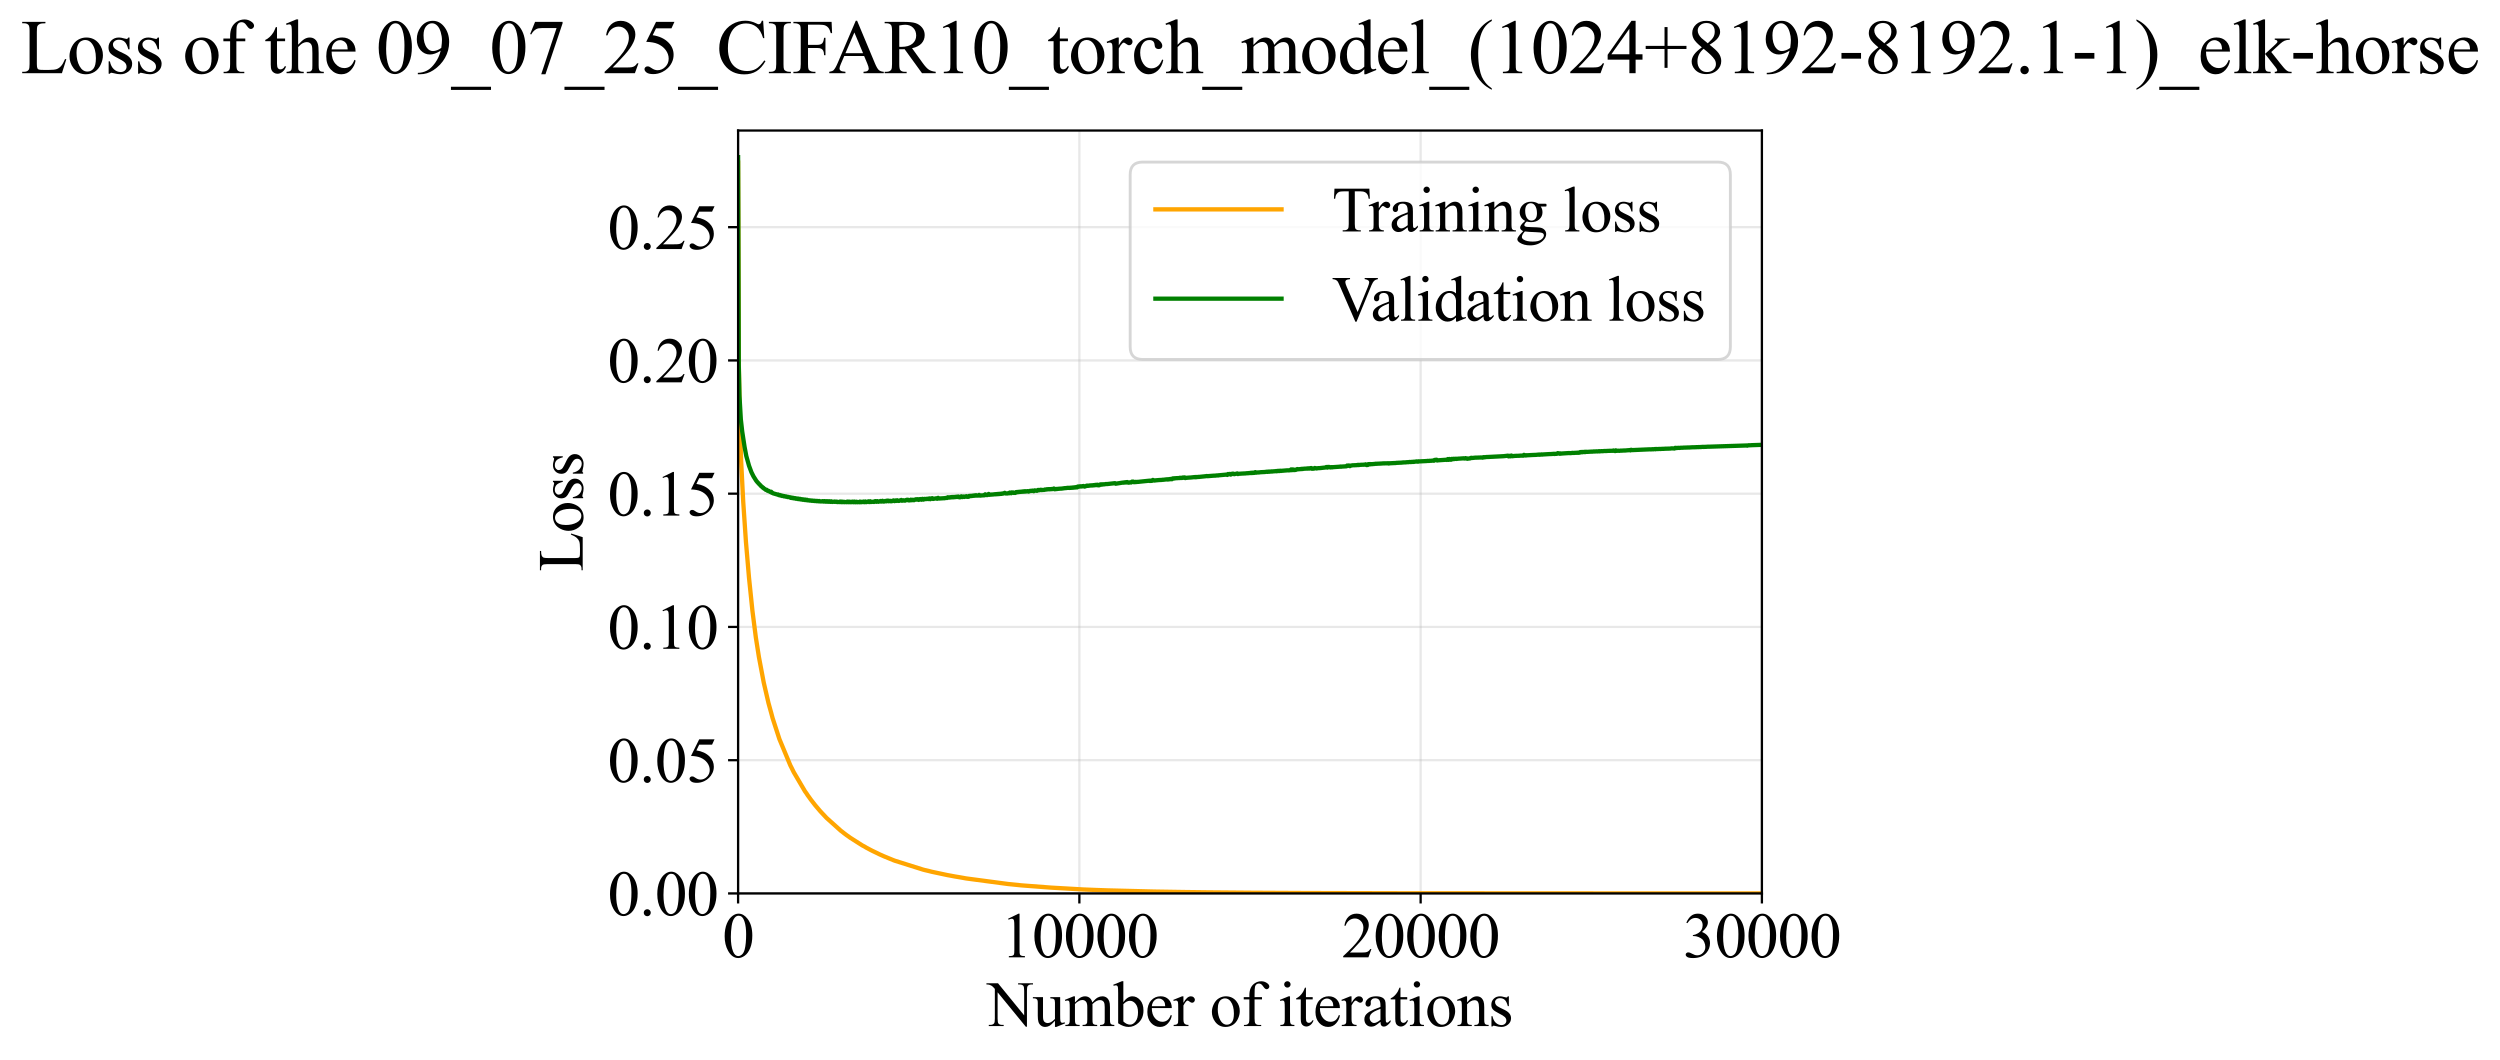 <?xml version="1.0" encoding="utf-8" standalone="no"?>
<!DOCTYPE svg PUBLIC "-//W3C//DTD SVG 1.1//EN"
  "http://www.w3.org/Graphics/SVG/1.1/DTD/svg11.dtd">
<svg xmlns:xlink="http://www.w3.org/1999/xlink" width="872.037pt" height="369.808pt" viewBox="0 0 872.037 369.808" xmlns="http://www.w3.org/2000/svg" version="1.1">
 <defs>
  <style type="text/css">*{stroke-linejoin: round; stroke-linecap: butt}</style>
 </defs>
 <g id="figure_1">
  <g id="patch_1">
   <path d="M 0 369.808 
L 872.037 369.808 
L 872.037 0 
L 0 0 
z
" style="fill: #ffffff"/>
  </g>
  <g id="axes_1">
   <g id="patch_2">
    <path d="M 257.459 311.644 
L 614.578 311.644 
L 614.578 45.532 
L 257.459 45.532 
z
" style="fill: #ffffff"/>
   </g>
   <g id="matplotlib.axis_1">
    <g id="xtick_1">
     <g id="line2d_1">
      <path d="M 257.459 311.644 
L 257.459 45.532 
" clip-path="url(#p6b4d1eb104)" style="fill: none; stroke: #b0b0b0; stroke-opacity: 0.3; stroke-width: 0.8; stroke-linecap: square"/>
     </g>
     <g id="line2d_2">
      <defs>
       <path id="m0778e6bd98" d="M 0 0 
L 0 3.5 
" style="stroke: #000000; stroke-width: 0.8"/>
      </defs>
      <g>
       <use xlink:href="#m0778e6bd98" x="257.459" y="311.644" style="stroke: #000000; stroke-width: 0.8"/>
      </g>
     </g>
     <g id="text_1">
      <!-- 0 -->
      <g transform="translate(251.958 333.92) scale(0.22 -0.22)">
       <defs>
        <path id="TimesNewRomanPSMT-30" d="M 231 2094 
Q 231 2819 450 3342 
Q 669 3866 1031 4122 
Q 1313 4325 1613 4325 
Q 2100 4325 2488 3828 
Q 2972 3213 2972 2159 
Q 2972 1422 2759 906 
Q 2547 391 2217 158 
Q 1888 -75 1581 -75 
Q 975 -75 572 641 
Q 231 1244 231 2094 
z
M 844 2016 
Q 844 1141 1059 588 
Q 1238 122 1591 122 
Q 1759 122 1940 273 
Q 2122 425 2216 781 
Q 2359 1319 2359 2297 
Q 2359 3022 2209 3506 
Q 2097 3866 1919 4016 
Q 1791 4119 1609 4119 
Q 1397 4119 1231 3928 
Q 1006 3669 925 3112 
Q 844 2556 844 2016 
z
" transform="scale(0.016)"/>
       </defs>
       <use xlink:href="#TimesNewRomanPSMT-30"/>
      </g>
     </g>
    </g>
    <g id="xtick_2">
     <g id="line2d_3">
      <path d="M 376.498 311.644 
L 376.498 45.532 
" clip-path="url(#p6b4d1eb104)" style="fill: none; stroke: #b0b0b0; stroke-opacity: 0.3; stroke-width: 0.8; stroke-linecap: square"/>
     </g>
     <g id="line2d_4">
      <g>
       <use xlink:href="#m0778e6bd98" x="376.498" y="311.644" style="stroke: #000000; stroke-width: 0.8"/>
      </g>
     </g>
     <g id="text_2">
      <!-- 10000 -->
      <g transform="translate(348.998 333.92) scale(0.22 -0.22)">
       <defs>
        <path id="TimesNewRomanPSMT-31" d="M 750 3822 
L 1781 4325 
L 1884 4325 
L 1884 747 
Q 1884 391 1914 303 
Q 1944 216 2037 169 
Q 2131 122 2419 116 
L 2419 0 
L 825 0 
L 825 116 
Q 1125 122 1212 167 
Q 1300 213 1334 289 
Q 1369 366 1369 747 
L 1369 3034 
Q 1369 3497 1338 3628 
Q 1316 3728 1258 3775 
Q 1200 3822 1119 3822 
Q 1003 3822 797 3725 
L 750 3822 
z
" transform="scale(0.016)"/>
       </defs>
       <use xlink:href="#TimesNewRomanPSMT-31"/>
       <use xlink:href="#TimesNewRomanPSMT-30" transform="translate(50 0)"/>
       <use xlink:href="#TimesNewRomanPSMT-30" transform="translate(100 0)"/>
       <use xlink:href="#TimesNewRomanPSMT-30" transform="translate(150 0)"/>
       <use xlink:href="#TimesNewRomanPSMT-30" transform="translate(200 0)"/>
      </g>
     </g>
    </g>
    <g id="xtick_3">
     <g id="line2d_5">
      <path d="M 495.538 311.644 
L 495.538 45.532 
" clip-path="url(#p6b4d1eb104)" style="fill: none; stroke: #b0b0b0; stroke-opacity: 0.3; stroke-width: 0.8; stroke-linecap: square"/>
     </g>
     <g id="line2d_6">
      <g>
       <use xlink:href="#m0778e6bd98" x="495.538" y="311.644" style="stroke: #000000; stroke-width: 0.8"/>
      </g>
     </g>
     <g id="text_3">
      <!-- 20000 -->
      <g transform="translate(468.038 333.92) scale(0.22 -0.22)">
       <defs>
        <path id="TimesNewRomanPSMT-32" d="M 2934 816 
L 2638 0 
L 138 0 
L 138 116 
Q 1241 1122 1691 1759 
Q 2141 2397 2141 2925 
Q 2141 3328 1894 3587 
Q 1647 3847 1303 3847 
Q 991 3847 742 3664 
Q 494 3481 375 3128 
L 259 3128 
Q 338 3706 661 4015 
Q 984 4325 1469 4325 
Q 1984 4325 2329 3994 
Q 2675 3663 2675 3213 
Q 2675 2891 2525 2569 
Q 2294 2063 1775 1497 
Q 997 647 803 472 
L 1909 472 
Q 2247 472 2383 497 
Q 2519 522 2628 598 
Q 2738 675 2819 816 
L 2934 816 
z
" transform="scale(0.016)"/>
       </defs>
       <use xlink:href="#TimesNewRomanPSMT-32"/>
       <use xlink:href="#TimesNewRomanPSMT-30" transform="translate(50 0)"/>
       <use xlink:href="#TimesNewRomanPSMT-30" transform="translate(100 0)"/>
       <use xlink:href="#TimesNewRomanPSMT-30" transform="translate(150 0)"/>
       <use xlink:href="#TimesNewRomanPSMT-30" transform="translate(200 0)"/>
      </g>
     </g>
    </g>
    <g id="xtick_4">
     <g id="line2d_7">
      <path d="M 614.578 311.644 
L 614.578 45.532 
" clip-path="url(#p6b4d1eb104)" style="fill: none; stroke: #b0b0b0; stroke-opacity: 0.3; stroke-width: 0.8; stroke-linecap: square"/>
     </g>
     <g id="line2d_8">
      <g>
       <use xlink:href="#m0778e6bd98" x="614.578" y="311.644" style="stroke: #000000; stroke-width: 0.8"/>
      </g>
     </g>
     <g id="text_4">
      <!-- 30000 -->
      <g transform="translate(587.078 333.92) scale(0.22 -0.22)">
       <defs>
        <path id="TimesNewRomanPSMT-33" d="M 325 3431 
Q 506 3859 782 4092 
Q 1059 4325 1472 4325 
Q 1981 4325 2253 3994 
Q 2459 3747 2459 3466 
Q 2459 3003 1878 2509 
Q 2269 2356 2469 2072 
Q 2669 1788 2669 1403 
Q 2669 853 2319 450 
Q 1863 -75 997 -75 
Q 569 -75 414 31 
Q 259 138 259 259 
Q 259 350 332 419 
Q 406 488 509 488 
Q 588 488 669 463 
Q 722 447 909 348 
Q 1097 250 1169 231 
Q 1284 197 1416 197 
Q 1734 197 1970 444 
Q 2206 691 2206 1028 
Q 2206 1275 2097 1509 
Q 2016 1684 1919 1775 
Q 1784 1900 1550 2001 
Q 1316 2103 1072 2103 
L 972 2103 
L 972 2197 
Q 1219 2228 1467 2375 
Q 1716 2522 1828 2728 
Q 1941 2934 1941 3181 
Q 1941 3503 1739 3701 
Q 1538 3900 1238 3900 
Q 753 3900 428 3381 
L 325 3431 
z
" transform="scale(0.016)"/>
       </defs>
       <use xlink:href="#TimesNewRomanPSMT-33"/>
       <use xlink:href="#TimesNewRomanPSMT-30" transform="translate(50 0)"/>
       <use xlink:href="#TimesNewRomanPSMT-30" transform="translate(100 0)"/>
       <use xlink:href="#TimesNewRomanPSMT-30" transform="translate(150 0)"/>
       <use xlink:href="#TimesNewRomanPSMT-30" transform="translate(200 0)"/>
      </g>
     </g>
    </g>
    <g id="text_5">
     <!-- Number of iterations -->
     <g transform="translate(344.376 357.902) scale(0.22 -0.22)">
      <defs>
       <path id="TimesNewRomanPSMT-4e" d="M -84 4238 
L 1066 4238 
L 3656 1059 
L 3656 3503 
Q 3656 3894 3569 3991 
Q 3453 4122 3203 4122 
L 3056 4122 
L 3056 4238 
L 4531 4238 
L 4531 4122 
L 4381 4122 
Q 4113 4122 4000 3959 
Q 3931 3859 3931 3503 
L 3931 -69 
L 3819 -69 
L 1025 3344 
L 1025 734 
Q 1025 344 1109 247 
Q 1228 116 1475 116 
L 1625 116 
L 1625 0 
L 150 0 
L 150 116 
L 297 116 
Q 569 116 681 278 
Q 750 378 750 734 
L 750 3681 
Q 566 3897 470 3965 
Q 375 4034 191 4094 
Q 100 4122 -84 4122 
L -84 4238 
z
" transform="scale(0.016)"/>
       <path id="TimesNewRomanPSMT-75" d="M 2709 2863 
L 2709 1128 
Q 2709 631 2732 520 
Q 2756 409 2807 365 
Q 2859 322 2928 322 
Q 3025 322 3147 375 
L 3191 266 
L 2334 -88 
L 2194 -88 
L 2194 519 
Q 1825 119 1631 15 
Q 1438 -88 1222 -88 
Q 981 -88 804 51 
Q 628 191 559 409 
Q 491 628 491 1028 
L 491 2306 
Q 491 2509 447 2587 
Q 403 2666 317 2708 
Q 231 2750 6 2747 
L 6 2863 
L 1009 2863 
L 1009 947 
Q 1009 547 1148 422 
Q 1288 297 1484 297 
Q 1619 297 1789 381 
Q 1959 466 2194 703 
L 2194 2325 
Q 2194 2569 2105 2655 
Q 2016 2741 1734 2747 
L 1734 2863 
L 2709 2863 
z
" transform="scale(0.016)"/>
       <path id="TimesNewRomanPSMT-6d" d="M 1050 2338 
Q 1363 2650 1419 2697 
Q 1559 2816 1721 2881 
Q 1884 2947 2044 2947 
Q 2313 2947 2506 2790 
Q 2700 2634 2766 2338 
Q 3088 2713 3309 2830 
Q 3531 2947 3766 2947 
Q 3994 2947 4170 2830 
Q 4347 2713 4450 2447 
Q 4519 2266 4519 1878 
L 4519 647 
Q 4519 378 4559 278 
Q 4591 209 4675 161 
Q 4759 113 4950 113 
L 4950 0 
L 3538 0 
L 3538 113 
L 3597 113 
Q 3781 113 3884 184 
Q 3956 234 3988 344 
Q 4000 397 4000 647 
L 4000 1878 
Q 4000 2228 3916 2372 
Q 3794 2572 3525 2572 
Q 3359 2572 3192 2489 
Q 3025 2406 2788 2181 
L 2781 2147 
L 2788 2013 
L 2788 647 
Q 2788 353 2820 281 
Q 2853 209 2943 161 
Q 3034 113 3253 113 
L 3253 0 
L 1806 0 
L 1806 113 
Q 2044 113 2133 169 
Q 2222 225 2256 338 
Q 2272 391 2272 647 
L 2272 1878 
Q 2272 2228 2169 2381 
Q 2031 2581 1784 2581 
Q 1616 2581 1450 2491 
Q 1191 2353 1050 2181 
L 1050 647 
Q 1050 366 1089 281 
Q 1128 197 1204 155 
Q 1281 113 1516 113 
L 1516 0 
L 100 0 
L 100 113 
Q 297 113 375 155 
Q 453 197 493 289 
Q 534 381 534 647 
L 534 1741 
Q 534 2213 506 2350 
Q 484 2453 437 2492 
Q 391 2531 309 2531 
Q 222 2531 100 2484 
L 53 2597 
L 916 2947 
L 1050 2947 
L 1050 2338 
z
" transform="scale(0.016)"/>
       <path id="TimesNewRomanPSMT-62" d="M 984 2369 
Q 1400 2947 1881 2947 
Q 2322 2947 2650 2570 
Q 2978 2194 2978 1541 
Q 2978 778 2472 313 
Q 2038 -88 1503 -88 
Q 1253 -88 995 3 
Q 738 94 469 275 
L 469 3241 
Q 469 3728 445 3840 
Q 422 3953 372 3993 
Q 322 4034 247 4034 
Q 159 4034 28 3984 
L -16 4094 
L 844 4444 
L 984 4444 
L 984 2369 
z
M 984 2169 
L 984 456 
Q 1144 300 1314 220 
Q 1484 141 1663 141 
Q 1947 141 2192 453 
Q 2438 766 2438 1363 
Q 2438 1913 2192 2208 
Q 1947 2503 1634 2503 
Q 1469 2503 1303 2419 
Q 1178 2356 984 2169 
z
" transform="scale(0.016)"/>
       <path id="TimesNewRomanPSMT-65" d="M 681 1784 
Q 678 1147 991 784 
Q 1303 422 1725 422 
Q 2006 422 2214 576 
Q 2422 731 2563 1106 
L 2659 1044 
Q 2594 616 2278 264 
Q 1963 -88 1488 -88 
Q 972 -88 605 314 
Q 238 716 238 1394 
Q 238 2128 614 2539 
Q 991 2950 1559 2950 
Q 2041 2950 2350 2633 
Q 2659 2316 2659 1784 
L 681 1784 
z
M 681 1966 
L 2006 1966 
Q 1991 2241 1941 2353 
Q 1863 2528 1708 2628 
Q 1553 2728 1384 2728 
Q 1125 2728 920 2526 
Q 716 2325 681 1966 
z
" transform="scale(0.016)"/>
       <path id="TimesNewRomanPSMT-72" d="M 1038 2947 
L 1038 2303 
Q 1397 2947 1775 2947 
Q 1947 2947 2059 2842 
Q 2172 2738 2172 2600 
Q 2172 2478 2090 2393 
Q 2009 2309 1897 2309 
Q 1788 2309 1652 2417 
Q 1516 2525 1450 2525 
Q 1394 2525 1328 2463 
Q 1188 2334 1038 2041 
L 1038 669 
Q 1038 431 1097 309 
Q 1138 225 1241 169 
Q 1344 113 1538 113 
L 1538 0 
L 72 0 
L 72 113 
Q 291 113 397 181 
Q 475 231 506 341 
Q 522 394 522 644 
L 522 1753 
Q 522 2253 501 2348 
Q 481 2444 426 2487 
Q 372 2531 291 2531 
Q 194 2531 72 2484 
L 41 2597 
L 906 2947 
L 1038 2947 
z
" transform="scale(0.016)"/>
       <path id="TimesNewRomanPSMT-20" transform="scale(0.016)"/>
       <path id="TimesNewRomanPSMT-6f" d="M 1600 2947 
Q 2250 2947 2644 2453 
Q 2978 2031 2978 1484 
Q 2978 1100 2793 706 
Q 2609 313 2286 112 
Q 1963 -88 1566 -88 
Q 919 -88 538 428 
Q 216 863 216 1403 
Q 216 1797 411 2186 
Q 606 2575 925 2761 
Q 1244 2947 1600 2947 
z
M 1503 2744 
Q 1338 2744 1170 2645 
Q 1003 2547 900 2300 
Q 797 2053 797 1666 
Q 797 1041 1045 587 
Q 1294 134 1700 134 
Q 2003 134 2200 384 
Q 2397 634 2397 1244 
Q 2397 2006 2069 2444 
Q 1847 2744 1503 2744 
z
" transform="scale(0.016)"/>
       <path id="TimesNewRomanPSMT-66" d="M 1319 2638 
L 1319 756 
Q 1319 356 1406 250 
Q 1522 113 1716 113 
L 1975 113 
L 1975 0 
L 266 0 
L 266 113 
L 394 113 
Q 519 113 622 175 
Q 725 238 764 344 
Q 803 450 803 756 
L 803 2638 
L 247 2638 
L 247 2863 
L 803 2863 
L 803 3050 
Q 803 3478 940 3775 
Q 1078 4072 1361 4255 
Q 1644 4438 1997 4438 
Q 2325 4438 2600 4225 
Q 2781 4084 2781 3909 
Q 2781 3816 2700 3733 
Q 2619 3650 2525 3650 
Q 2453 3650 2373 3701 
Q 2294 3753 2178 3923 
Q 2063 4094 1966 4153 
Q 1869 4213 1750 4213 
Q 1606 4213 1506 4136 
Q 1406 4059 1362 3898 
Q 1319 3738 1319 3069 
L 1319 2863 
L 2056 2863 
L 2056 2638 
L 1319 2638 
z
" transform="scale(0.016)"/>
       <path id="TimesNewRomanPSMT-69" d="M 928 4444 
Q 1059 4444 1151 4351 
Q 1244 4259 1244 4128 
Q 1244 3997 1151 3903 
Q 1059 3809 928 3809 
Q 797 3809 703 3903 
Q 609 3997 609 4128 
Q 609 4259 701 4351 
Q 794 4444 928 4444 
z
M 1188 2947 
L 1188 647 
Q 1188 378 1227 289 
Q 1266 200 1342 156 
Q 1419 113 1622 113 
L 1622 0 
L 231 0 
L 231 113 
Q 441 113 512 153 
Q 584 194 626 287 
Q 669 381 669 647 
L 669 1750 
Q 669 2216 641 2353 
Q 619 2453 572 2492 
Q 525 2531 444 2531 
Q 356 2531 231 2484 
L 188 2597 
L 1050 2947 
L 1188 2947 
z
" transform="scale(0.016)"/>
       <path id="TimesNewRomanPSMT-74" d="M 1031 3803 
L 1031 2863 
L 1700 2863 
L 1700 2644 
L 1031 2644 
L 1031 788 
Q 1031 509 1111 412 
Q 1191 316 1316 316 
Q 1419 316 1516 380 
Q 1613 444 1666 569 
L 1788 569 
Q 1678 263 1478 108 
Q 1278 -47 1066 -47 
Q 922 -47 784 33 
Q 647 113 581 261 
Q 516 409 516 719 
L 516 2644 
L 63 2644 
L 63 2747 
Q 234 2816 414 2980 
Q 594 3144 734 3369 
Q 806 3488 934 3803 
L 1031 3803 
z
" transform="scale(0.016)"/>
       <path id="TimesNewRomanPSMT-61" d="M 1822 413 
Q 1381 72 1269 19 
Q 1100 -59 909 -59 
Q 613 -59 420 144 
Q 228 347 228 678 
Q 228 888 322 1041 
Q 450 1253 767 1440 
Q 1084 1628 1822 1897 
L 1822 2009 
Q 1822 2438 1686 2597 
Q 1550 2756 1291 2756 
Q 1094 2756 978 2650 
Q 859 2544 859 2406 
L 866 2225 
Q 866 2081 792 2003 
Q 719 1925 600 1925 
Q 484 1925 411 2006 
Q 338 2088 338 2228 
Q 338 2497 613 2722 
Q 888 2947 1384 2947 
Q 1766 2947 2009 2819 
Q 2194 2722 2281 2516 
Q 2338 2381 2338 1966 
L 2338 994 
Q 2338 584 2353 492 
Q 2369 400 2405 369 
Q 2441 338 2488 338 
Q 2538 338 2575 359 
Q 2641 400 2828 588 
L 2828 413 
Q 2478 -56 2159 -56 
Q 2006 -56 1915 50 
Q 1825 156 1822 413 
z
M 1822 616 
L 1822 1706 
Q 1350 1519 1213 1441 
Q 966 1303 859 1153 
Q 753 1003 753 825 
Q 753 600 887 451 
Q 1022 303 1197 303 
Q 1434 303 1822 616 
z
" transform="scale(0.016)"/>
       <path id="TimesNewRomanPSMT-6e" d="M 1034 2341 
Q 1538 2947 1994 2947 
Q 2228 2947 2397 2830 
Q 2566 2713 2666 2444 
Q 2734 2256 2734 1869 
L 2734 647 
Q 2734 375 2778 278 
Q 2813 200 2889 156 
Q 2966 113 3172 113 
L 3172 0 
L 1756 0 
L 1756 113 
L 1816 113 
Q 2016 113 2095 173 
Q 2175 234 2206 353 
Q 2219 400 2219 647 
L 2219 1819 
Q 2219 2209 2117 2386 
Q 2016 2563 1775 2563 
Q 1403 2563 1034 2156 
L 1034 647 
Q 1034 356 1069 288 
Q 1113 197 1189 155 
Q 1266 113 1500 113 
L 1500 0 
L 84 0 
L 84 113 
L 147 113 
Q 366 113 442 223 
Q 519 334 519 647 
L 519 1709 
Q 519 2225 495 2337 
Q 472 2450 423 2490 
Q 375 2531 294 2531 
Q 206 2531 84 2484 
L 38 2597 
L 900 2947 
L 1034 2947 
L 1034 2341 
z
" transform="scale(0.016)"/>
       <path id="TimesNewRomanPSMT-73" d="M 2050 2947 
L 2050 1972 
L 1947 1972 
Q 1828 2431 1642 2597 
Q 1456 2763 1169 2763 
Q 950 2763 815 2647 
Q 681 2531 681 2391 
Q 681 2216 781 2091 
Q 878 1963 1175 1819 
L 1631 1597 
Q 2266 1288 2266 781 
Q 2266 391 1970 151 
Q 1675 -88 1309 -88 
Q 1047 -88 709 6 
Q 606 38 541 38 
Q 469 38 428 -44 
L 325 -44 
L 325 978 
L 428 978 
Q 516 541 762 319 
Q 1009 97 1316 97 
Q 1531 97 1667 223 
Q 1803 350 1803 528 
Q 1803 744 1651 891 
Q 1500 1038 1047 1263 
Q 594 1488 453 1669 
Q 313 1847 313 2119 
Q 313 2472 555 2709 
Q 797 2947 1181 2947 
Q 1350 2947 1591 2875 
Q 1750 2828 1803 2828 
Q 1853 2828 1881 2850 
Q 1909 2872 1947 2947 
L 2050 2947 
z
" transform="scale(0.016)"/>
      </defs>
      <use xlink:href="#TimesNewRomanPSMT-4e"/>
      <use xlink:href="#TimesNewRomanPSMT-75" transform="translate(72.217 0)"/>
      <use xlink:href="#TimesNewRomanPSMT-6d" transform="translate(122.217 0)"/>
      <use xlink:href="#TimesNewRomanPSMT-62" transform="translate(200 0)"/>
      <use xlink:href="#TimesNewRomanPSMT-65" transform="translate(250 0)"/>
      <use xlink:href="#TimesNewRomanPSMT-72" transform="translate(294.385 0)"/>
      <use xlink:href="#TimesNewRomanPSMT-20" transform="translate(327.686 0)"/>
      <use xlink:href="#TimesNewRomanPSMT-6f" transform="translate(352.686 0)"/>
      <use xlink:href="#TimesNewRomanPSMT-66" transform="translate(402.686 0)"/>
      <use xlink:href="#TimesNewRomanPSMT-20" transform="translate(435.986 0)"/>
      <use xlink:href="#TimesNewRomanPSMT-69" transform="translate(460.986 0)"/>
      <use xlink:href="#TimesNewRomanPSMT-74" transform="translate(488.77 0)"/>
      <use xlink:href="#TimesNewRomanPSMT-65" transform="translate(516.553 0)"/>
      <use xlink:href="#TimesNewRomanPSMT-72" transform="translate(560.938 0)"/>
      <use xlink:href="#TimesNewRomanPSMT-61" transform="translate(594.238 0)"/>
      <use xlink:href="#TimesNewRomanPSMT-74" transform="translate(638.623 0)"/>
      <use xlink:href="#TimesNewRomanPSMT-69" transform="translate(666.406 0)"/>
      <use xlink:href="#TimesNewRomanPSMT-6f" transform="translate(694.189 0)"/>
      <use xlink:href="#TimesNewRomanPSMT-6e" transform="translate(744.189 0)"/>
      <use xlink:href="#TimesNewRomanPSMT-73" transform="translate(794.189 0)"/>
     </g>
    </g>
   </g>
   <g id="matplotlib.axis_2">
    <g id="ytick_1">
     <g id="line2d_9">
      <path d="M 257.459 311.644 
L 614.578 311.644 
" clip-path="url(#p6b4d1eb104)" style="fill: none; stroke: #b0b0b0; stroke-opacity: 0.3; stroke-width: 0.8; stroke-linecap: square"/>
     </g>
     <g id="line2d_10">
      <defs>
       <path id="ma18f880c63" d="M 0 0 
L -3.5 0 
" style="stroke: #000000; stroke-width: 0.8"/>
      </defs>
      <g>
       <use xlink:href="#ma18f880c63" x="257.459" y="311.644" style="stroke: #000000; stroke-width: 0.8"/>
      </g>
     </g>
     <g id="text_6">
      <!-- 0.00 -->
      <g transform="translate(211.958 319.282) scale(0.22 -0.22)">
       <defs>
        <path id="TimesNewRomanPSMT-2e" d="M 800 606 
Q 947 606 1047 504 
Q 1147 403 1147 259 
Q 1147 116 1045 14 
Q 944 -88 800 -88 
Q 656 -88 554 14 
Q 453 116 453 259 
Q 453 406 554 506 
Q 656 606 800 606 
z
" transform="scale(0.016)"/>
       </defs>
       <use xlink:href="#TimesNewRomanPSMT-30"/>
       <use xlink:href="#TimesNewRomanPSMT-2e" transform="translate(50 0)"/>
       <use xlink:href="#TimesNewRomanPSMT-30" transform="translate(75 0)"/>
       <use xlink:href="#TimesNewRomanPSMT-30" transform="translate(125 0)"/>
      </g>
     </g>
    </g>
    <g id="ytick_2">
     <g id="line2d_11">
      <path d="M 257.459 265.163 
L 614.578 265.163 
" clip-path="url(#p6b4d1eb104)" style="fill: none; stroke: #b0b0b0; stroke-opacity: 0.3; stroke-width: 0.8; stroke-linecap: square"/>
     </g>
     <g id="line2d_12">
      <g>
       <use xlink:href="#ma18f880c63" x="257.459" y="265.163" style="stroke: #000000; stroke-width: 0.8"/>
      </g>
     </g>
     <g id="text_7">
      <!-- 0.05 -->
      <g transform="translate(211.958 272.801) scale(0.22 -0.22)">
       <defs>
        <path id="TimesNewRomanPSMT-35" d="M 2778 4238 
L 2534 3706 
L 1259 3706 
L 981 3138 
Q 1809 3016 2294 2522 
Q 2709 2097 2709 1522 
Q 2709 1188 2573 903 
Q 2438 619 2231 419 
Q 2025 219 1772 97 
Q 1413 -75 1034 -75 
Q 653 -75 479 54 
Q 306 184 306 341 
Q 306 428 378 495 
Q 450 563 559 563 
Q 641 563 702 538 
Q 763 513 909 409 
Q 1144 247 1384 247 
Q 1750 247 2026 523 
Q 2303 800 2303 1197 
Q 2303 1581 2056 1914 
Q 1809 2247 1375 2428 
Q 1034 2569 447 2591 
L 1259 4238 
L 2778 4238 
z
" transform="scale(0.016)"/>
       </defs>
       <use xlink:href="#TimesNewRomanPSMT-30"/>
       <use xlink:href="#TimesNewRomanPSMT-2e" transform="translate(50 0)"/>
       <use xlink:href="#TimesNewRomanPSMT-30" transform="translate(75 0)"/>
       <use xlink:href="#TimesNewRomanPSMT-35" transform="translate(125 0)"/>
      </g>
     </g>
    </g>
    <g id="ytick_3">
     <g id="line2d_13">
      <path d="M 257.459 218.682 
L 614.578 218.682 
" clip-path="url(#p6b4d1eb104)" style="fill: none; stroke: #b0b0b0; stroke-opacity: 0.3; stroke-width: 0.8; stroke-linecap: square"/>
     </g>
     <g id="line2d_14">
      <g>
       <use xlink:href="#ma18f880c63" x="257.459" y="218.682" style="stroke: #000000; stroke-width: 0.8"/>
      </g>
     </g>
     <g id="text_8">
      <!-- 0.10 -->
      <g transform="translate(211.958 226.32) scale(0.22 -0.22)">
       <use xlink:href="#TimesNewRomanPSMT-30"/>
       <use xlink:href="#TimesNewRomanPSMT-2e" transform="translate(50 0)"/>
       <use xlink:href="#TimesNewRomanPSMT-31" transform="translate(75 0)"/>
       <use xlink:href="#TimesNewRomanPSMT-30" transform="translate(125 0)"/>
      </g>
     </g>
    </g>
    <g id="ytick_4">
     <g id="line2d_15">
      <path d="M 257.459 172.201 
L 614.578 172.201 
" clip-path="url(#p6b4d1eb104)" style="fill: none; stroke: #b0b0b0; stroke-opacity: 0.3; stroke-width: 0.8; stroke-linecap: square"/>
     </g>
     <g id="line2d_16">
      <g>
       <use xlink:href="#ma18f880c63" x="257.459" y="172.201" style="stroke: #000000; stroke-width: 0.8"/>
      </g>
     </g>
     <g id="text_9">
      <!-- 0.15 -->
      <g transform="translate(211.958 179.839) scale(0.22 -0.22)">
       <use xlink:href="#TimesNewRomanPSMT-30"/>
       <use xlink:href="#TimesNewRomanPSMT-2e" transform="translate(50 0)"/>
       <use xlink:href="#TimesNewRomanPSMT-31" transform="translate(75 0)"/>
       <use xlink:href="#TimesNewRomanPSMT-35" transform="translate(125 0)"/>
      </g>
     </g>
    </g>
    <g id="ytick_5">
     <g id="line2d_17">
      <path d="M 257.459 125.72 
L 614.578 125.72 
" clip-path="url(#p6b4d1eb104)" style="fill: none; stroke: #b0b0b0; stroke-opacity: 0.3; stroke-width: 0.8; stroke-linecap: square"/>
     </g>
     <g id="line2d_18">
      <g>
       <use xlink:href="#ma18f880c63" x="257.459" y="125.72" style="stroke: #000000; stroke-width: 0.8"/>
      </g>
     </g>
     <g id="text_10">
      <!-- 0.20 -->
      <g transform="translate(211.958 133.358) scale(0.22 -0.22)">
       <use xlink:href="#TimesNewRomanPSMT-30"/>
       <use xlink:href="#TimesNewRomanPSMT-2e" transform="translate(50 0)"/>
       <use xlink:href="#TimesNewRomanPSMT-32" transform="translate(75 0)"/>
       <use xlink:href="#TimesNewRomanPSMT-30" transform="translate(125 0)"/>
      </g>
     </g>
    </g>
    <g id="ytick_6">
     <g id="line2d_19">
      <path d="M 257.459 79.239 
L 614.578 79.239 
" clip-path="url(#p6b4d1eb104)" style="fill: none; stroke: #b0b0b0; stroke-opacity: 0.3; stroke-width: 0.8; stroke-linecap: square"/>
     </g>
     <g id="line2d_20">
      <g>
       <use xlink:href="#ma18f880c63" x="257.459" y="79.239" style="stroke: #000000; stroke-width: 0.8"/>
      </g>
     </g>
     <g id="text_11">
      <!-- 0.25 -->
      <g transform="translate(211.958 86.877) scale(0.22 -0.22)">
       <use xlink:href="#TimesNewRomanPSMT-30"/>
       <use xlink:href="#TimesNewRomanPSMT-2e" transform="translate(50 0)"/>
       <use xlink:href="#TimesNewRomanPSMT-32" transform="translate(75 0)"/>
       <use xlink:href="#TimesNewRomanPSMT-35" transform="translate(125 0)"/>
      </g>
     </g>
    </g>
    <g id="text_12">
     <!-- Loss -->
     <g transform="translate(203.253 199.369) rotate(-90) scale(0.22 -0.22)">
      <defs>
       <path id="TimesNewRomanPSMT-4c" d="M 3669 1172 
L 3772 1150 
L 3409 0 
L 128 0 
L 128 116 
L 288 116 
Q 556 116 672 291 
Q 738 391 738 753 
L 738 3488 
Q 738 3884 650 3984 
Q 528 4122 288 4122 
L 128 4122 
L 128 4238 
L 2047 4238 
L 2047 4122 
Q 1709 4125 1573 4059 
Q 1438 3994 1388 3894 
Q 1338 3794 1338 3416 
L 1338 753 
Q 1338 494 1388 397 
Q 1425 331 1503 300 
Q 1581 269 1991 269 
L 2300 269 
Q 2788 269 2984 341 
Q 3181 413 3343 595 
Q 3506 778 3669 1172 
z
" transform="scale(0.016)"/>
      </defs>
      <use xlink:href="#TimesNewRomanPSMT-4c"/>
      <use xlink:href="#TimesNewRomanPSMT-6f" transform="translate(61.084 0)"/>
      <use xlink:href="#TimesNewRomanPSMT-73" transform="translate(111.084 0)"/>
      <use xlink:href="#TimesNewRomanPSMT-73" transform="translate(150 0)"/>
     </g>
    </g>
   </g>
   <g id="line2d_21">
    <path d="M 257.459 56.732 
L 257.697 126.254 
L 258.054 146.847 
L 258.53 161.055 
L 259.245 174.998 
L 260.197 189.037 
L 261.269 201.579 
L 262.46 213.085 
L 263.651 222.369 
L 264.722 229.186 
L 266.389 238.033 
L 268.057 245.234 
L 269.009 248.665 
L 269.486 250.463 
L 271.867 257.805 
L 275.678 266.967 
L 276.154 267.896 
L 276.868 269.35 
L 280.798 276.036 
L 281.274 276.687 
L 281.751 277.428 
L 282.108 277.9 
L 282.822 278.908 
L 284.371 280.905 
L 285.085 281.742 
L 286.157 283.003 
L 287.586 284.523 
L 288.3 285.289 
L 293.301 289.78 
L 293.659 290.035 
L 294.373 290.608 
L 295.445 291.415 
L 295.921 291.73 
L 296.398 292.095 
L 296.755 292.33 
L 300.804 294.904 
L 301.637 295.339 
L 302.113 295.643 
L 302.59 295.89 
L 303.661 296.468 
L 304.257 296.772 
L 306.043 297.626 
L 306.757 297.983 
L 306.996 298.092 
L 307.472 298.296 
L 308.306 298.677 
L 308.663 298.822 
L 311.521 299.999 
L 312.116 300.227 
L 322 303.342 
L 322.595 303.496 
L 324.143 303.86 
L 324.977 304.077 
L 330.454 305.241 
L 331.526 305.434 
L 333.074 305.726 
L 334.622 305.983 
L 335.694 306.171 
L 337.004 306.409 
L 350.341 308.183 
L 351.651 308.357 
L 356.295 308.829 
L 366.655 309.619 
L 371.537 309.898 
L 377.848 310.262 
L 382.373 310.44 
L 386.184 310.575 
L 402.617 310.987 
L 412.858 311.154 
L 421.431 311.261 
L 437.031 311.397 
L 455.488 311.495 
L 489.664 311.584 
L 569.685 311.634 
L 614.578 311.639 
L 614.578 311.639 
" clip-path="url(#p6b4d1eb104)" style="fill: none; stroke: #ffa500; stroke-width: 1.5; stroke-linecap: square"/>
   </g>
   <g id="line2d_22">
    <path d="M 257.459 54.828 
L 257.697 127.205 
L 257.935 138.032 
L 258.411 146.247 
L 258.887 150.482 
L 259.721 155.933 
L 260.316 159.052 
L 261.269 162.461 
L 262.103 164.708 
L 262.817 166.144 
L 263.77 167.664 
L 264.127 168.105 
L 265.08 169.143 
L 265.199 169.2 
L 265.556 169.661 
L 265.794 169.773 
L 266.151 170.158 
L 266.27 170.147 
L 266.509 170.451 
L 266.866 170.604 
L 267.104 170.862 
L 267.342 170.904 
L 267.461 170.864 
L 267.699 171.171 
L 267.818 171.143 
L 268.057 171.321 
L 268.176 171.252 
L 268.533 171.52 
L 268.89 171.697 
L 269.009 171.525 
L 269.247 171.892 
L 269.366 171.849 
L 269.605 172.056 
L 271.272 172.54 
L 271.391 172.48 
L 271.629 172.705 
L 271.867 172.696 
L 271.986 172.655 
L 272.224 172.864 
L 272.463 172.827 
L 272.582 172.814 
L 272.82 173.015 
L 273.058 172.966 
L 273.177 172.957 
L 273.534 173.164 
L 273.653 173.06 
L 274.13 173.258 
L 274.249 173.171 
L 274.725 173.395 
L 274.844 173.309 
L 275.44 173.48 
L 275.559 173.445 
L 275.797 173.66 
L 276.035 173.601 
L 276.154 173.553 
L 276.392 173.766 
L 276.63 173.709 
L 276.749 173.657 
L 276.988 173.853 
L 277.226 173.809 
L 277.345 173.765 
L 277.583 173.959 
L 277.821 173.899 
L 277.94 173.857 
L 278.178 174.059 
L 278.417 174.008 
L 278.536 173.926 
L 278.774 174.145 
L 279.012 174.094 
L 279.131 174.018 
L 279.488 174.258 
L 279.726 174.12 
L 280.084 174.341 
L 280.322 174.19 
L 280.679 174.413 
L 280.917 174.257 
L 281.274 174.489 
L 281.513 174.334 
L 281.87 174.56 
L 282.227 174.502 
L 282.465 174.621 
L 282.822 174.552 
L 283.061 174.681 
L 283.418 174.606 
L 283.656 174.736 
L 284.013 174.65 
L 284.251 174.786 
L 284.609 174.692 
L 284.847 174.833 
L 285.204 174.73 
L 285.442 174.873 
L 285.799 174.76 
L 286.038 174.91 
L 286.514 174.876 
L 286.752 174.925 
L 286.99 174.791 
L 287.348 174.966 
L 287.586 174.792 
L 287.943 174.996 
L 288.181 174.818 
L 288.419 174.993 
L 288.538 175.02 
L 288.776 174.829 
L 289.134 175.043 
L 289.372 174.85 
L 289.729 175.067 
L 289.967 174.864 
L 290.324 175.086 
L 290.682 174.986 
L 291.039 175.057 
L 291.158 174.929 
L 291.634 175.079 
L 291.873 174.97 
L 292.111 175.139 
L 292.587 175.079 
L 292.825 175.139 
L 293.063 174.942 
L 293.301 175.116 
L 293.421 175.168 
L 293.659 174.953 
L 294.016 175.171 
L 294.373 175.022 
L 294.611 175.174 
L 295.088 175.098 
L 295.326 175.18 
L 295.564 174.958 
L 295.802 175.147 
L 295.921 175.179 
L 296.159 174.967 
L 296.517 175.192 
L 296.874 175.012 
L 297.112 175.186 
L 297.35 175.06 
L 297.469 174.972 
L 297.707 175.163 
L 297.827 175.19 
L 298.065 174.964 
L 298.422 175.203 
L 298.779 175.006 
L 299.017 175.196 
L 299.494 175.11 
L 299.732 175.199 
L 299.97 174.963 
L 300.327 175.198 
L 300.684 175.018 
L 301.042 175.149 
L 301.28 174.95 
L 301.637 175.178 
L 301.875 174.928 
L 302.232 175.157 
L 302.947 174.875 
L 303.185 175.136 
L 303.542 174.856 
L 303.781 175.115 
L 304.257 174.998 
L 304.495 175.076 
L 304.733 175.036 
L 304.852 175.092 
L 305.09 174.844 
L 305.329 174.964 
L 305.448 174.794 
L 305.686 175.042 
L 305.924 174.948 
L 306.043 174.812 
L 306.4 175.031 
L 306.638 174.927 
L 306.996 174.906 
L 307.115 174.746 
L 307.353 174.96 
L 307.591 174.886 
L 307.829 174.689 
L 308.067 174.957 
L 308.306 174.876 
L 308.425 174.95 
L 308.782 174.743 
L 309.139 174.88 
L 309.377 174.649 
L 309.615 174.789 
L 309.734 174.621 
L 309.973 174.861 
L 310.211 174.771 
L 310.449 174.69 
L 310.687 174.85 
L 310.925 174.758 
L 311.044 174.845 
L 311.402 174.657 
L 311.521 174.694 
L 311.64 174.553 
L 311.997 174.801 
L 312.354 174.558 
L 312.592 174.733 
L 312.831 174.644 
L 312.95 174.499 
L 313.307 174.731 
L 313.545 174.671 
L 313.664 174.711 
L 314.021 174.514 
L 314.26 174.544 
L 314.379 174.391 
L 314.617 174.665 
L 315.093 174.503 
L 315.331 174.623 
L 315.569 174.542 
L 315.688 174.632 
L 316.046 174.41 
L 316.165 174.467 
L 316.284 174.342 
L 316.522 174.46 
L 316.641 174.312 
L 316.998 174.553 
L 317.237 174.47 
L 317.356 174.551 
L 317.713 174.286 
L 317.951 174.466 
L 318.07 174.492 
L 318.427 174.317 
L 318.785 174.484 
L 319.142 174.29 
L 319.261 174.304 
L 319.38 174.164 
L 319.618 174.271 
L 319.737 174.146 
L 319.856 174.281 
L 320.094 174.135 
L 320.333 174.32 
L 320.452 174.378 
L 320.69 174.118 
L 320.928 174.22 
L 321.047 174.079 
L 321.404 174.318 
L 321.762 174.003 
L 322.119 174.28 
L 322.476 174.022 
L 322.595 174.114 
L 322.833 174.028 
L 322.952 174.095 
L 323.19 174.004 
L 323.31 174.073 
L 323.429 173.953 
L 323.905 174.076 
L 324.024 174.027 
L 324.143 173.855 
L 324.5 174.131 
L 324.858 173.829 
L 325.096 173.944 
L 325.215 173.774 
L 325.453 174.037 
L 326.644 173.806 
L 326.882 173.981 
L 327.239 173.657 
L 327.477 173.898 
L 329.264 173.784 
L 329.502 173.799 
L 329.74 173.696 
L 329.978 173.722 
L 330.097 173.666 
L 330.335 173.704 
L 330.573 173.462 
L 330.693 173.584 
L 330.931 173.479 
L 331.05 173.568 
L 331.288 173.482 
L 331.407 173.541 
L 331.526 173.419 
L 331.764 173.502 
L 331.883 173.381 
L 332.121 173.466 
L 332.241 173.365 
L 332.36 173.48 
L 332.598 173.351 
L 332.717 173.451 
L 332.955 173.375 
L 333.074 173.416 
L 333.193 173.303 
L 333.431 173.375 
L 333.55 173.272 
L 333.789 173.348 
L 333.908 173.242 
L 334.146 173.358 
L 334.265 173.187 
L 334.622 173.469 
L 334.86 173.372 
L 334.979 173.445 
L 335.337 173.128 
L 335.575 173.339 
L 335.694 173.393 
L 336.051 173.185 
L 336.408 173.35 
L 336.766 173.142 
L 336.885 173.215 
L 337.123 173.084 
L 337.361 173.31 
L 337.718 173.226 
L 337.837 173.294 
L 338.075 172.984 
L 338.314 173.06 
L 338.433 172.955 
L 338.552 173.06 
L 338.79 172.944 
L 338.909 173.026 
L 339.147 172.946 
L 339.266 172.985 
L 339.385 172.875 
L 339.623 172.941 
L 339.743 172.826 
L 339.981 172.922 
L 340.1 172.783 
L 340.338 172.879 
L 340.457 172.742 
L 340.576 172.869 
L 340.933 172.857 
L 341.291 172.857 
L 341.41 172.806 
L 341.529 172.628 
L 341.886 172.893 
L 342.124 172.819 
L 342.243 172.862 
L 342.481 172.801 
L 342.958 172.803 
L 343.196 172.69 
L 343.315 172.788 
L 343.672 172.424 
L 343.91 172.667 
L 344.029 172.695 
L 344.268 172.596 
L 344.387 172.695 
L 344.625 172.538 
L 344.744 172.511 
L 344.863 172.293 
L 345.101 172.606 
L 345.339 172.527 
L 345.458 172.575 
L 345.697 172.52 
L 346.173 172.498 
L 346.411 172.482 
L 347.006 172.389 
L 347.126 172.441 
L 347.364 172.36 
L 347.483 172.412 
L 347.721 172.331 
L 347.84 172.384 
L 348.078 172.299 
L 348.197 172.36 
L 348.435 172.275 
L 348.554 172.329 
L 348.793 172.248 
L 348.912 172.302 
L 349.15 172.209 
L 349.269 172.28 
L 349.507 172.154 
L 349.745 172.211 
L 350.103 172.026 
L 350.341 172.053 
L 350.46 171.904 
L 350.698 172.112 
L 351.531 172.121 
L 351.77 171.998 
L 352.008 172.064 
L 352.246 171.79 
L 352.603 172.01 
L 352.722 172.049 
L 352.96 171.746 
L 353.199 171.868 
L 353.437 171.774 
L 353.675 171.954 
L 354.032 171.875 
L 354.151 171.934 
L 354.389 171.663 
L 354.628 171.73 
L 354.747 171.612 
L 354.985 171.688 
L 355.104 171.583 
L 355.342 171.646 
L 355.461 171.544 
L 355.699 171.603 
L 355.818 171.521 
L 356.056 171.57 
L 356.176 171.487 
L 356.414 171.539 
L 356.533 171.45 
L 356.771 171.527 
L 356.89 171.4 
L 357.128 171.501 
L 357.247 171.368 
L 357.485 171.479 
L 357.605 171.343 
L 357.843 171.45 
L 358.081 171.365 
L 358.2 171.411 
L 358.438 171.324 
L 358.795 171.478 
L 359.153 171.246 
L 359.272 171.316 
L 359.51 171.205 
L 359.629 171.277 
L 359.867 171.166 
L 359.986 171.248 
L 360.224 171.12 
L 360.582 171.343 
L 360.939 171.042 
L 361.415 171.168 
L 361.653 171.192 
L 361.772 171.188 
L 362.01 170.915 
L 362.249 171.005 
L 362.368 170.889 
L 362.487 171.007 
L 363.082 170.831 
L 363.201 170.946 
L 363.559 170.916 
L 363.916 170.891 
L 364.273 170.889 
L 364.511 170.738 
L 364.63 170.813 
L 364.868 170.741 
L 364.987 170.765 
L 365.107 170.667 
L 365.345 170.716 
L 365.464 170.637 
L 365.702 170.673 
L 365.821 170.612 
L 365.94 170.689 
L 366.178 170.607 
L 366.297 170.66 
L 366.535 170.596 
L 366.655 170.641 
L 366.893 170.567 
L 367.012 170.616 
L 367.25 170.529 
L 367.488 170.552 
L 367.607 170.403 
L 367.845 170.668 
L 368.084 170.572 
L 368.203 170.642 
L 368.441 170.554 
L 368.56 170.604 
L 368.798 170.546 
L 369.274 170.499 
L 369.751 170.455 
L 370.227 170.439 
L 370.465 170.411 
L 371.418 170.274 
L 371.656 170.273 
L 372.489 170.161 
L 372.728 170.186 
L 372.966 170.149 
L 373.085 170.2 
L 373.323 170.125 
L 373.442 170.182 
L 373.68 170.099 
L 373.799 170.164 
L 374.038 170.068 
L 374.157 170.135 
L 374.395 170.035 
L 374.514 170.105 
L 374.752 169.982 
L 374.871 170.064 
L 375.109 169.946 
L 375.228 170.037 
L 375.466 169.897 
L 375.705 170.011 
L 375.943 169.715 
L 376.181 169.794 
L 376.3 169.674 
L 376.538 169.746 
L 376.657 169.639 
L 376.895 169.691 
L 377.015 169.62 
L 377.134 169.704 
L 377.372 169.629 
L 377.491 169.675 
L 377.61 169.56 
L 377.848 169.645 
L 377.967 169.517 
L 378.324 169.737 
L 378.801 169.557 
L 378.92 169.54 
L 379.039 169.396 
L 379.277 169.477 
L 379.396 169.391 
L 379.515 169.474 
L 379.753 169.406 
L 379.872 169.433 
L 379.992 169.34 
L 380.23 169.381 
L 380.349 169.309 
L 380.587 169.338 
L 380.706 169.282 
L 380.825 169.356 
L 381.063 169.278 
L 381.182 169.339 
L 381.42 169.22 
L 381.54 169.296 
L 381.778 169.229 
L 381.897 169.259 
L 382.016 169.14 
L 382.254 169.231 
L 382.373 169.095 
L 382.611 169.22 
L 382.849 169.074 
L 383.088 169.303 
L 383.326 169.186 
L 383.445 169.273 
L 383.802 168.971 
L 384.04 169.058 
L 384.159 168.933 
L 384.278 169.053 
L 384.517 168.954 
L 384.636 169.015 
L 384.755 168.912 
L 384.993 168.947 
L 385.231 168.943 
L 385.707 168.839 
L 386.184 168.848 
L 388.922 168.536 
L 389.161 168.732 
L 391.542 168.348 
L 392.019 168.352 
L 392.138 168.257 
L 392.376 168.326 
L 392.495 168.217 
L 392.733 168.297 
L 392.852 168.183 
L 393.09 168.303 
L 393.209 168.149 
L 393.567 168.353 
L 393.686 168.283 
L 393.805 168.358 
L 394.043 168.242 
L 394.281 168.28 
L 394.4 168.215 
L 394.519 168.314 
L 394.876 167.996 
L 395.115 168.13 
L 395.234 167.976 
L 395.591 168.211 
L 395.71 168.109 
L 395.948 168.15 
L 396.067 168.091 
L 396.186 168.17 
L 396.425 168.104 
L 397.139 168.077 
L 397.377 168.04 
L 400.95 167.669 
L 401.069 167.767 
L 401.307 167.658 
L 401.426 167.748 
L 401.664 167.623 
L 401.783 167.726 
L 402.14 167.404 
L 402.498 167.614 
L 402.617 167.549 
L 402.736 167.63 
L 402.974 167.566 
L 404.046 167.466 
L 404.522 167.433 
L 405.236 167.408 
L 405.475 167.351 
L 405.832 167.346 
L 407.023 167.193 
L 407.142 167.261 
L 407.38 167.162 
L 407.499 167.251 
L 407.737 167.143 
L 407.856 167.21 
L 407.975 167.103 
L 408.213 167.133 
L 408.332 167.068 
L 408.452 167.167 
L 408.69 167.042 
L 408.809 167.15 
L 409.047 166.877 
L 409.285 166.921 
L 409.404 166.844 
L 409.523 166.924 
L 409.642 166.824 
L 409.881 166.862 
L 410.238 166.782 
L 410.476 166.802 
L 410.952 166.758 
L 411.429 166.756 
L 411.548 166.655 
L 411.667 166.746 
L 411.905 166.654 
L 412.024 166.727 
L 412.262 166.672 
L 412.381 166.703 
L 412.5 166.568 
L 412.738 166.653 
L 412.858 166.545 
L 412.977 166.668 
L 413.215 166.519 
L 413.453 166.763 
L 413.572 166.657 
L 413.81 166.676 
L 414.525 166.611 
L 414.763 166.593 
L 415.358 166.563 
L 416.43 166.444 
L 416.668 166.451 
L 416.787 166.402 
L 416.906 166.479 
L 417.144 166.379 
L 417.263 166.466 
L 417.502 166.381 
L 417.859 166.395 
L 418.097 166.327 
L 418.216 166.375 
L 418.454 166.33 
L 420.598 166.11 
L 420.955 166.033 
L 421.193 166.098 
L 423.098 165.94 
L 423.337 165.925 
L 423.932 165.907 
L 424.289 165.854 
L 424.765 165.821 
L 424.885 165.858 
L 425.004 165.778 
L 425.242 165.78 
L 427.981 165.527 
L 428.1 165.666 
L 428.338 165.348 
L 428.457 165.462 
L 428.695 165.384 
L 428.814 165.438 
L 428.933 165.309 
L 429.29 165.546 
L 429.529 165.297 
L 429.767 165.361 
L 429.886 165.219 
L 430.124 165.297 
L 430.243 165.231 
L 430.481 165.403 
L 431.434 165.198 
L 431.553 165.136 
L 431.791 165.36 
L 431.91 165.246 
L 432.148 165.261 
L 432.863 165.214 
L 433.339 165.18 
L 434.53 165.13 
L 434.768 165.072 
L 435.125 165.083 
L 435.364 165.018 
L 435.483 165.068 
L 435.721 165.006 
L 436.078 165.005 
L 436.316 164.919 
L 436.435 165.013 
L 436.673 164.884 
L 436.793 164.995 
L 437.031 164.872 
L 437.15 164.973 
L 437.388 164.849 
L 437.507 164.943 
L 437.864 164.689 
L 438.102 164.889 
L 438.341 164.819 
L 439.293 164.781 
L 439.65 164.717 
L 441.198 164.64 
L 441.556 164.587 
L 442.032 164.525 
L 442.151 164.603 
L 442.389 164.519 
L 442.508 164.559 
L 442.627 164.479 
L 442.747 164.548 
L 442.985 164.487 
L 443.342 164.495 
L 443.58 164.423 
L 443.699 164.486 
L 443.937 164.432 
L 445.009 164.353 
L 445.128 164.304 
L 445.247 164.389 
L 445.485 164.296 
L 445.604 164.351 
L 445.723 164.251 
L 445.962 164.27 
L 446.081 164.238 
L 446.2 164.327 
L 446.319 164.213 
L 446.557 164.242 
L 446.676 164.197 
L 446.795 164.276 
L 447.033 164.225 
L 448.82 164.078 
L 449.058 164.053 
L 449.653 164.075 
L 449.891 164.001 
L 450.01 164.032 
L 450.368 163.733 
L 450.606 164.015 
L 450.963 163.738 
L 451.201 163.957 
L 451.439 163.852 
L 451.558 163.964 
L 451.797 163.816 
L 451.916 163.925 
L 452.273 163.742 
L 452.392 163.741 
L 452.511 163.615 
L 452.63 163.731 
L 452.868 163.677 
L 453.821 163.625 
L 453.94 163.535 
L 454.059 163.617 
L 454.297 163.549 
L 454.416 163.595 
L 454.535 163.499 
L 454.774 163.533 
L 455.131 163.46 
L 455.369 163.491 
L 455.726 163.421 
L 455.964 163.479 
L 456.083 163.373 
L 456.322 163.44 
L 456.441 163.365 
L 456.56 163.454 
L 456.798 163.396 
L 456.917 163.425 
L 457.036 163.294 
L 457.274 163.398 
L 457.393 163.258 
L 457.631 163.511 
L 457.87 163.41 
L 457.989 163.51 
L 458.227 163.408 
L 458.346 163.457 
L 458.584 163.249 
L 458.703 163.261 
L 458.941 163.373 
L 459.06 163.321 
L 459.18 163.407 
L 459.418 163.37 
L 459.894 163.285 
L 460.251 163.299 
L 462.514 163.047 
L 462.633 162.903 
L 462.99 163.101 
L 463.228 162.868 
L 463.466 162.984 
L 463.585 162.874 
L 463.943 163.033 
L 464.062 162.97 
L 464.181 163.065 
L 464.3 162.954 
L 464.538 162.984 
L 464.657 162.931 
L 464.776 163.022 
L 465.014 162.952 
L 467.158 162.805 
L 467.634 162.732 
L 467.753 162.811 
L 467.991 162.749 
L 469.659 162.652 
L 469.897 162.388 
L 470.016 162.512 
L 470.254 162.42 
L 470.373 162.489 
L 470.492 162.353 
L 470.849 162.599 
L 471.207 162.398 
L 471.921 162.292 
L 472.159 162.297 
L 473.35 162.243 
L 473.469 162.179 
L 473.707 162.225 
L 473.826 162.144 
L 473.945 162.221 
L 474.184 162.174 
L 474.66 162.128 
L 476.089 162.077 
L 476.208 162.094 
L 476.327 161.957 
L 476.684 162.224 
L 476.922 162.079 
L 477.041 162.208 
L 477.28 161.902 
L 477.518 161.986 
L 477.637 161.895 
L 477.756 161.982 
L 477.875 161.865 
L 477.994 161.959 
L 478.232 161.908 
L 478.589 161.912 
L 478.828 161.881 
L 479.542 161.82 
L 479.899 161.752 
L 480.138 161.782 
L 480.614 161.733 
L 480.971 161.727 
L 482.043 161.674 
L 482.281 161.639 
L 484.305 161.601 
L 484.424 161.682 
L 484.543 161.59 
L 484.782 161.603 
L 486.092 161.53 
L 486.806 161.507 
L 487.163 161.448 
L 488.949 161.369 
L 489.426 161.301 
L 490.021 161.296 
L 490.259 161.283 
L 490.855 161.214 
L 491.212 161.228 
L 491.688 161.14 
L 492.165 161.179 
L 492.403 161.117 
L 492.76 161.131 
L 492.998 161.054 
L 493.117 161.137 
L 493.355 161.064 
L 493.832 160.998 
L 494.189 160.938 
L 494.308 161.031 
L 494.546 160.963 
L 494.665 161.029 
L 494.784 160.924 
L 495.022 160.948 
L 497.642 160.817 
L 497.999 160.761 
L 498.476 160.79 
L 498.714 160.723 
L 499.071 160.739 
L 499.667 160.67 
L 499.786 160.699 
L 500.024 160.613 
L 500.143 160.72 
L 500.381 160.44 
L 500.619 160.529 
L 500.738 160.393 
L 500.976 160.522 
L 501.096 160.354 
L 501.334 160.631 
L 501.572 160.567 
L 504.549 160.361 
L 504.668 160.43 
L 505.025 160.123 
L 505.263 160.399 
L 505.621 160.094 
L 505.859 160.366 
L 506.097 160.25 
L 506.216 160.351 
L 506.454 160.062 
L 506.573 160.178 
L 506.811 160.132 
L 506.93 160.155 
L 507.05 160.031 
L 507.169 160.145 
L 507.288 160.045 
L 507.526 160.08 
L 507.883 160 
L 508.002 160.091 
L 508.24 160.049 
L 508.717 159.985 
L 509.193 159.963 
L 510.622 159.862 
L 510.741 159.939 
L 510.979 159.894 
L 511.098 159.926 
L 511.217 159.802 
L 511.575 159.954 
L 511.694 159.921 
L 511.813 160.028 
L 511.932 159.909 
L 512.051 159.997 
L 512.289 159.915 
L 512.408 159.947 
L 512.646 159.903 
L 512.765 159.91 
L 513.004 159.729 
L 513.123 159.788 
L 513.242 159.686 
L 513.361 159.761 
L 513.599 159.74 
L 513.837 159.717 
L 514.671 159.632 
L 514.909 159.637 
L 516.576 159.577 
L 516.695 159.61 
L 516.933 159.563 
L 517.171 159.643 
L 517.409 159.472 
L 517.529 159.536 
L 517.648 159.446 
L 517.767 159.524 
L 518.005 159.492 
L 518.481 159.415 
L 518.719 159.412 
L 519.315 159.388 
L 524.435 159.126 
L 524.911 159.079 
L 525.983 158.945 
L 526.221 159.209 
L 526.579 158.993 
L 526.817 159.181 
L 527.174 158.888 
L 527.412 159.134 
L 527.531 159.033 
L 527.65 159.123 
L 527.888 159.077 
L 528.365 159.028 
L 528.841 159.002 
L 530.032 158.973 
L 530.27 158.915 
L 530.389 158.966 
L 530.627 158.917 
L 531.342 158.95 
L 531.58 158.661 
L 531.818 158.839 
L 532.175 158.884 
L 532.294 158.78 
L 532.414 158.863 
L 532.652 158.809 
L 534.795 158.697 
L 535.867 158.66 
L 536.224 158.611 
L 536.7 158.575 
L 536.819 158.625 
L 536.939 158.542 
L 537.058 158.627 
L 537.296 158.578 
L 537.772 158.508 
L 537.891 158.582 
L 538.129 158.527 
L 540.511 158.385 
L 540.868 158.387 
L 541.94 158.309 
L 542.059 158.277 
L 542.178 158.368 
L 542.416 158.286 
L 542.773 158.333 
L 543.012 158.253 
L 543.131 158.272 
L 543.369 158.057 
L 543.488 158.175 
L 543.726 158.1 
L 543.964 158.261 
L 544.083 158.172 
L 544.202 158.263 
L 544.321 158.158 
L 544.441 158.241 
L 544.679 158.203 
L 545.036 158.173 
L 547.06 158.042 
L 547.298 158.029 
L 547.775 158.064 
L 548.013 158.04 
L 548.489 157.97 
L 548.966 157.995 
L 549.561 157.938 
L 550.037 157.936 
L 550.275 157.928 
L 550.514 157.859 
L 550.633 157.94 
L 550.871 157.852 
L 550.99 157.897 
L 551.228 157.684 
L 551.347 157.778 
L 551.466 157.689 
L 551.704 157.75 
L 551.824 157.647 
L 551.943 157.752 
L 552.062 157.663 
L 552.3 157.701 
L 552.657 157.602 
L 552.776 157.703 
L 552.895 157.597 
L 553.014 157.684 
L 553.133 157.602 
L 553.372 157.606 
L 553.729 157.617 
L 555.039 157.535 
L 555.515 157.533 
L 555.991 157.466 
L 556.229 157.492 
L 556.944 157.438 
L 557.301 157.471 
L 557.777 157.367 
L 557.897 157.446 
L 558.135 157.421 
L 558.611 157.363 
L 558.968 157.389 
L 559.683 157.309 
L 560.159 157.326 
L 560.516 157.298 
L 560.993 157.269 
L 562.66 157.233 
L 562.779 157.136 
L 562.898 157.237 
L 563.136 157.194 
L 563.374 157.343 
L 563.612 157.088 
L 563.851 157.261 
L 564.565 157.198 
L 564.684 157.263 
L 564.922 157.244 
L 565.28 157.184 
L 565.637 157.195 
L 566.47 157.136 
L 566.947 157.138 
L 567.423 157.088 
L 567.661 157.068 
L 568.256 157.026 
L 568.614 156.981 
L 568.733 157.103 
L 568.971 156.887 
L 569.328 157.004 
L 575.639 156.723 
L 575.759 156.775 
L 575.997 156.742 
L 576.473 156.676 
L 576.592 156.746 
L 576.83 156.697 
L 577.307 156.634 
L 577.426 156.714 
L 577.545 156.623 
L 577.783 156.627 
L 578.14 156.645 
L 578.855 156.594 
L 579.212 156.612 
L 579.688 156.567 
L 580.403 156.557 
L 580.879 156.509 
L 581.236 156.509 
L 582.546 156.471 
L 583.022 156.403 
L 583.261 156.397 
L 584.094 156.448 
L 584.332 156.22 
L 584.451 156.309 
L 584.57 156.213 
L 584.689 156.294 
L 584.928 156.275 
L 585.404 156.21 
L 585.761 156.244 
L 585.999 156.218 
L 586.357 156.173 
L 586.952 156.179 
L 587.309 156.13 
L 587.786 156.13 
L 588.857 156.086 
L 589.215 156.093 
L 589.572 156.063 
L 590.524 156.007 
L 590.882 156.02 
L 591.715 155.979 
L 593.382 155.927 
L 593.859 155.869 
L 594.216 155.892 
L 595.169 155.857 
L 595.764 155.804 
L 596.121 155.816 
L 609.339 155.387 
L 609.458 155.462 
L 609.815 155.327 
L 610.649 155.317 
L 611.006 155.284 
L 614.578 155.166 
L 614.578 155.166 
" clip-path="url(#p6b4d1eb104)" style="fill: none; stroke: #008000; stroke-width: 1.5; stroke-linecap: square"/>
   </g>
   <g id="patch_3">
    <path d="M 257.459 311.644 
L 257.459 45.532 
" style="fill: none; stroke: #000000; stroke-width: 0.8; stroke-linejoin: miter; stroke-linecap: square"/>
   </g>
   <g id="patch_4">
    <path d="M 614.578 311.644 
L 614.578 45.532 
" style="fill: none; stroke: #000000; stroke-width: 0.8; stroke-linejoin: miter; stroke-linecap: square"/>
   </g>
   <g id="patch_5">
    <path d="M 257.459 311.644 
L 614.578 311.644 
" style="fill: none; stroke: #000000; stroke-width: 0.8; stroke-linejoin: miter; stroke-linecap: square"/>
   </g>
   <g id="patch_6">
    <path d="M 257.459 45.532 
L 614.578 45.532 
" style="fill: none; stroke: #000000; stroke-width: 0.8; stroke-linejoin: miter; stroke-linecap: square"/>
   </g>
   <g id="text_13">
    <!-- Loss of the 09_07_25_CIFAR10_torch_model_(1024+8192-8192.1-1)_elk-horse -->
    <g transform="translate(7.2 25.532) scale(0.264 -0.264)">
     <defs>
      <path id="TimesNewRomanPSMT-68" d="M 1041 4444 
L 1041 2350 
Q 1388 2731 1591 2839 
Q 1794 2947 1997 2947 
Q 2241 2947 2416 2812 
Q 2591 2678 2675 2391 
Q 2734 2191 2734 1659 
L 2734 647 
Q 2734 375 2778 275 
Q 2809 200 2884 156 
Q 2959 113 3159 113 
L 3159 0 
L 1753 0 
L 1753 113 
L 1819 113 
Q 2019 113 2097 173 
Q 2175 234 2206 353 
Q 2216 403 2216 647 
L 2216 1659 
Q 2216 2128 2167 2275 
Q 2119 2422 2012 2495 
Q 1906 2569 1756 2569 
Q 1603 2569 1437 2487 
Q 1272 2406 1041 2159 
L 1041 647 
Q 1041 353 1073 281 
Q 1106 209 1195 161 
Q 1284 113 1503 113 
L 1503 0 
L 84 0 
L 84 113 
Q 275 113 384 172 
Q 447 203 484 290 
Q 522 378 522 647 
L 522 3238 
Q 522 3728 498 3840 
Q 475 3953 426 3993 
Q 378 4034 297 4034 
Q 231 4034 84 3984 
L 41 4094 
L 897 4444 
L 1041 4444 
z
" transform="scale(0.016)"/>
      <path id="TimesNewRomanPSMT-39" d="M 338 -88 
L 338 28 
Q 744 34 1094 217 
Q 1444 400 1770 856 
Q 2097 1313 2225 1859 
Q 1734 1544 1338 1544 
Q 891 1544 572 1889 
Q 253 2234 253 2806 
Q 253 3363 572 3797 
Q 956 4325 1575 4325 
Q 2097 4325 2469 3894 
Q 2925 3359 2925 2575 
Q 2925 1869 2578 1258 
Q 2231 647 1613 244 
Q 1109 -88 516 -88 
L 338 -88 
z
M 2275 2091 
Q 2331 2497 2331 2741 
Q 2331 3044 2228 3395 
Q 2125 3747 1936 3934 
Q 1747 4122 1506 4122 
Q 1228 4122 1018 3872 
Q 809 3622 809 3128 
Q 809 2469 1088 2097 
Q 1291 1828 1588 1828 
Q 1731 1828 1928 1897 
Q 2125 1966 2275 2091 
z
" transform="scale(0.016)"/>
      <path id="TimesNewRomanPSMT-5f" d="M 3256 -1381 
L -53 -1381 
L -53 -1119 
L 3256 -1119 
L 3256 -1381 
z
" transform="scale(0.016)"/>
      <path id="TimesNewRomanPSMT-37" d="M 644 4238 
L 2916 4238 
L 2916 4119 
L 1503 -88 
L 1153 -88 
L 2419 3728 
L 1253 3728 
Q 900 3728 750 3644 
Q 488 3500 328 3200 
L 238 3234 
L 644 4238 
z
" transform="scale(0.016)"/>
      <path id="TimesNewRomanPSMT-43" d="M 3853 4334 
L 3950 2894 
L 3853 2894 
Q 3659 3541 3300 3825 
Q 2941 4109 2438 4109 
Q 2016 4109 1675 3895 
Q 1334 3681 1139 3212 
Q 944 2744 944 2047 
Q 944 1472 1128 1050 
Q 1313 628 1683 403 
Q 2053 178 2528 178 
Q 2941 178 3256 354 
Q 3572 531 3950 1056 
L 4047 994 
Q 3728 428 3303 165 
Q 2878 -97 2294 -97 
Q 1241 -97 663 684 
Q 231 1266 231 2053 
Q 231 2688 515 3219 
Q 800 3750 1298 4042 
Q 1797 4334 2388 4334 
Q 2847 4334 3294 4109 
Q 3425 4041 3481 4041 
Q 3566 4041 3628 4100 
Q 3709 4184 3744 4334 
L 3853 4334 
z
" transform="scale(0.016)"/>
      <path id="TimesNewRomanPSMT-49" d="M 1975 116 
L 1975 0 
L 159 0 
L 159 116 
L 309 116 
Q 572 116 691 269 
Q 766 369 766 750 
L 766 3488 
Q 766 3809 725 3913 
Q 694 3991 597 4047 
Q 459 4122 309 4122 
L 159 4122 
L 159 4238 
L 1975 4238 
L 1975 4122 
L 1822 4122 
Q 1563 4122 1444 3969 
Q 1366 3869 1366 3488 
L 1366 750 
Q 1366 428 1406 325 
Q 1438 247 1538 191 
Q 1672 116 1822 116 
L 1975 116 
z
" transform="scale(0.016)"/>
      <path id="TimesNewRomanPSMT-46" d="M 1309 4006 
L 1309 2341 
L 2081 2341 
Q 2347 2341 2470 2458 
Q 2594 2575 2634 2922 
L 2750 2922 
L 2750 1488 
L 2634 1488 
Q 2631 1734 2570 1850 
Q 2509 1966 2401 2023 
Q 2294 2081 2081 2081 
L 1309 2081 
L 1309 750 
Q 1309 428 1350 325 
Q 1381 247 1481 191 
Q 1619 116 1769 116 
L 1922 116 
L 1922 0 
L 103 0 
L 103 116 
L 253 116 
Q 516 116 634 269 
Q 709 369 709 750 
L 709 3488 
Q 709 3809 669 3913 
Q 638 3991 541 4047 
Q 406 4122 253 4122 
L 103 4122 
L 103 4238 
L 3256 4238 
L 3297 3306 
L 3188 3306 
Q 3106 3603 2998 3742 
Q 2891 3881 2733 3943 
Q 2575 4006 2244 4006 
L 1309 4006 
z
" transform="scale(0.016)"/>
      <path id="TimesNewRomanPSMT-41" d="M 2928 1419 
L 1288 1419 
L 1000 750 
Q 894 503 894 381 
Q 894 284 986 211 
Q 1078 138 1384 116 
L 1384 0 
L 50 0 
L 50 116 
Q 316 163 394 238 
Q 553 388 747 847 
L 2238 4334 
L 2347 4334 
L 3822 809 
Q 4000 384 4145 257 
Q 4291 131 4550 116 
L 4550 0 
L 2878 0 
L 2878 116 
Q 3131 128 3220 200 
Q 3309 272 3309 375 
Q 3309 513 3184 809 
L 2928 1419 
z
M 2841 1650 
L 2122 3363 
L 1384 1650 
L 2841 1650 
z
" transform="scale(0.016)"/>
      <path id="TimesNewRomanPSMT-52" d="M 4325 0 
L 3194 0 
L 1759 1981 
Q 1600 1975 1500 1975 
Q 1459 1975 1412 1976 
Q 1366 1978 1316 1981 
L 1316 750 
Q 1316 350 1403 253 
Q 1522 116 1759 116 
L 1925 116 
L 1925 0 
L 109 0 
L 109 116 
L 269 116 
Q 538 116 653 291 
Q 719 388 719 750 
L 719 3488 
Q 719 3888 631 3984 
Q 509 4122 269 4122 
L 109 4122 
L 109 4238 
L 1653 4238 
Q 2328 4238 2648 4139 
Q 2969 4041 3192 3777 
Q 3416 3513 3416 3147 
Q 3416 2756 3161 2468 
Q 2906 2181 2372 2063 
L 3247 847 
Q 3547 428 3762 290 
Q 3978 153 4325 116 
L 4325 0 
z
M 1316 2178 
Q 1375 2178 1419 2176 
Q 1463 2175 1491 2175 
Q 2097 2175 2405 2437 
Q 2713 2700 2713 3106 
Q 2713 3503 2464 3751 
Q 2216 4000 1806 4000 
Q 1625 4000 1316 3941 
L 1316 2178 
z
" transform="scale(0.016)"/>
      <path id="TimesNewRomanPSMT-63" d="M 2631 1088 
Q 2516 522 2178 217 
Q 1841 -88 1431 -88 
Q 944 -88 581 321 
Q 219 731 219 1428 
Q 219 2103 620 2525 
Q 1022 2947 1584 2947 
Q 2006 2947 2278 2723 
Q 2550 2500 2550 2259 
Q 2550 2141 2473 2067 
Q 2397 1994 2259 1994 
Q 2075 1994 1981 2113 
Q 1928 2178 1911 2362 
Q 1894 2547 1784 2644 
Q 1675 2738 1481 2738 
Q 1169 2738 978 2506 
Q 725 2200 725 1697 
Q 725 1184 976 792 
Q 1228 400 1656 400 
Q 1963 400 2206 609 
Q 2378 753 2541 1131 
L 2631 1088 
z
" transform="scale(0.016)"/>
      <path id="TimesNewRomanPSMT-64" d="M 2222 322 
Q 2013 103 1813 7 
Q 1613 -88 1381 -88 
Q 913 -88 563 304 
Q 213 697 213 1313 
Q 213 1928 600 2439 
Q 988 2950 1597 2950 
Q 1975 2950 2222 2709 
L 2222 3238 
Q 2222 3728 2198 3840 
Q 2175 3953 2125 3993 
Q 2075 4034 2000 4034 
Q 1919 4034 1784 3984 
L 1744 4094 
L 2597 4444 
L 2738 4444 
L 2738 1134 
Q 2738 631 2761 520 
Q 2784 409 2836 365 
Q 2888 322 2956 322 
Q 3041 322 3181 375 
L 3216 266 
L 2366 -88 
L 2222 -88 
L 2222 322 
z
M 2222 541 
L 2222 2016 
Q 2203 2228 2109 2403 
Q 2016 2578 1861 2667 
Q 1706 2756 1559 2756 
Q 1284 2756 1069 2509 
Q 784 2184 784 1559 
Q 784 928 1059 592 
Q 1334 256 1672 256 
Q 1956 256 2222 541 
z
" transform="scale(0.016)"/>
      <path id="TimesNewRomanPSMT-6c" d="M 1184 4444 
L 1184 647 
Q 1184 378 1223 290 
Q 1263 203 1344 158 
Q 1425 113 1647 113 
L 1647 0 
L 244 0 
L 244 113 
Q 441 113 512 153 
Q 584 194 625 287 
Q 666 381 666 647 
L 666 3247 
Q 666 3731 644 3842 
Q 622 3953 573 3993 
Q 525 4034 450 4034 
Q 369 4034 244 3984 
L 191 4094 
L 1044 4444 
L 1184 4444 
z
" transform="scale(0.016)"/>
      <path id="TimesNewRomanPSMT-28" d="M 1988 -1253 
L 1988 -1369 
Q 1516 -1131 1200 -813 
Q 750 -359 506 256 
Q 263 872 263 1534 
Q 263 2503 741 3301 
Q 1219 4100 1988 4444 
L 1988 4313 
Q 1603 4100 1356 3731 
Q 1109 3363 987 2797 
Q 866 2231 866 1616 
Q 866 947 969 400 
Q 1050 -31 1165 -292 
Q 1281 -553 1476 -793 
Q 1672 -1034 1988 -1253 
z
" transform="scale(0.016)"/>
      <path id="TimesNewRomanPSMT-34" d="M 2978 1563 
L 2978 1119 
L 2409 1119 
L 2409 0 
L 1894 0 
L 1894 1119 
L 100 1119 
L 100 1519 
L 2066 4325 
L 2409 4325 
L 2409 1563 
L 2978 1563 
z
M 1894 1563 
L 1894 3666 
L 406 1563 
L 1894 1563 
z
" transform="scale(0.016)"/>
      <path id="TimesNewRomanPSMT-2b" d="M 1672 441 
L 1672 2000 
L 116 2000 
L 116 2256 
L 1672 2256 
L 1672 3809 
L 1922 3809 
L 1922 2256 
L 3484 2256 
L 3484 2000 
L 1922 2000 
L 1922 441 
L 1672 441 
z
" transform="scale(0.016)"/>
      <path id="TimesNewRomanPSMT-38" d="M 1228 2134 
Q 725 2547 579 2797 
Q 434 3047 434 3316 
Q 434 3728 753 4026 
Q 1072 4325 1600 4325 
Q 2113 4325 2425 4047 
Q 2738 3769 2738 3413 
Q 2738 3175 2569 2928 
Q 2400 2681 1866 2347 
Q 2416 1922 2594 1678 
Q 2831 1359 2831 1006 
Q 2831 559 2490 242 
Q 2150 -75 1597 -75 
Q 994 -75 656 303 
Q 388 606 388 966 
Q 388 1247 577 1523 
Q 766 1800 1228 2134 
z
M 1719 2469 
Q 2094 2806 2194 3001 
Q 2294 3197 2294 3444 
Q 2294 3772 2109 3958 
Q 1925 4144 1606 4144 
Q 1288 4144 1088 3959 
Q 888 3775 888 3528 
Q 888 3366 970 3203 
Q 1053 3041 1206 2894 
L 1719 2469 
z
M 1375 2016 
Q 1116 1797 991 1539 
Q 866 1281 866 981 
Q 866 578 1086 336 
Q 1306 94 1647 94 
Q 1984 94 2187 284 
Q 2391 475 2391 747 
Q 2391 972 2272 1150 
Q 2050 1481 1375 2016 
z
" transform="scale(0.016)"/>
      <path id="TimesNewRomanPSMT-2d" d="M 259 1672 
L 1875 1672 
L 1875 1200 
L 259 1200 
L 259 1672 
z
" transform="scale(0.016)"/>
      <path id="TimesNewRomanPSMT-29" d="M 144 4313 
L 144 4444 
Q 619 4209 934 3891 
Q 1381 3434 1625 2820 
Q 1869 2206 1869 1541 
Q 1869 572 1392 -226 
Q 916 -1025 144 -1369 
L 144 -1253 
Q 528 -1038 776 -670 
Q 1025 -303 1145 264 
Q 1266 831 1266 1447 
Q 1266 2113 1163 2663 
Q 1084 3094 967 3353 
Q 850 3613 656 3853 
Q 463 4094 144 4313 
z
" transform="scale(0.016)"/>
      <path id="TimesNewRomanPSMT-6b" d="M 1047 4444 
L 1047 1594 
L 1775 2259 
Q 2006 2472 2044 2528 
Q 2069 2566 2069 2603 
Q 2069 2666 2017 2711 
Q 1966 2756 1847 2763 
L 1847 2863 
L 3091 2863 
L 3091 2763 
Q 2834 2756 2664 2684 
Q 2494 2613 2291 2428 
L 1556 1750 
L 2291 822 
Q 2597 438 2703 334 
Q 2853 188 2966 144 
Q 3044 113 3238 113 
L 3238 0 
L 1847 0 
L 1847 113 
Q 1966 116 2008 148 
Q 2050 181 2050 241 
Q 2050 313 1925 472 
L 1047 1594 
L 1047 644 
Q 1047 366 1086 278 
Q 1125 191 1197 153 
Q 1269 116 1509 113 
L 1509 0 
L 53 0 
L 53 113 
Q 272 113 381 166 
Q 447 200 481 272 
Q 528 375 528 628 
L 528 3234 
Q 528 3731 506 3842 
Q 484 3953 434 3995 
Q 384 4038 303 4038 
Q 238 4038 106 3984 
L 53 4094 
L 903 4444 
L 1047 4444 
z
" transform="scale(0.016)"/>
     </defs>
     <use xlink:href="#TimesNewRomanPSMT-4c"/>
     <use xlink:href="#TimesNewRomanPSMT-6f" transform="translate(61.084 0)"/>
     <use xlink:href="#TimesNewRomanPSMT-73" transform="translate(111.084 0)"/>
     <use xlink:href="#TimesNewRomanPSMT-73" transform="translate(150 0)"/>
     <use xlink:href="#TimesNewRomanPSMT-20" transform="translate(188.916 0)"/>
     <use xlink:href="#TimesNewRomanPSMT-6f" transform="translate(213.916 0)"/>
     <use xlink:href="#TimesNewRomanPSMT-66" transform="translate(263.916 0)"/>
     <use xlink:href="#TimesNewRomanPSMT-20" transform="translate(297.217 0)"/>
     <use xlink:href="#TimesNewRomanPSMT-74" transform="translate(322.217 0)"/>
     <use xlink:href="#TimesNewRomanPSMT-68" transform="translate(350 0)"/>
     <use xlink:href="#TimesNewRomanPSMT-65" transform="translate(400 0)"/>
     <use xlink:href="#TimesNewRomanPSMT-20" transform="translate(444.385 0)"/>
     <use xlink:href="#TimesNewRomanPSMT-30" transform="translate(469.385 0)"/>
     <use xlink:href="#TimesNewRomanPSMT-39" transform="translate(519.385 0)"/>
     <use xlink:href="#TimesNewRomanPSMT-5f" transform="translate(569.385 0)"/>
     <use xlink:href="#TimesNewRomanPSMT-30" transform="translate(619.385 0)"/>
     <use xlink:href="#TimesNewRomanPSMT-37" transform="translate(669.385 0)"/>
     <use xlink:href="#TimesNewRomanPSMT-5f" transform="translate(719.385 0)"/>
     <use xlink:href="#TimesNewRomanPSMT-32" transform="translate(769.385 0)"/>
     <use xlink:href="#TimesNewRomanPSMT-35" transform="translate(819.385 0)"/>
     <use xlink:href="#TimesNewRomanPSMT-5f" transform="translate(869.385 0)"/>
     <use xlink:href="#TimesNewRomanPSMT-43" transform="translate(919.385 0)"/>
     <use xlink:href="#TimesNewRomanPSMT-49" transform="translate(986.084 0)"/>
     <use xlink:href="#TimesNewRomanPSMT-46" transform="translate(1019.385 0)"/>
     <use xlink:href="#TimesNewRomanPSMT-41" transform="translate(1067.625 0)"/>
     <use xlink:href="#TimesNewRomanPSMT-52" transform="translate(1139.842 0)"/>
     <use xlink:href="#TimesNewRomanPSMT-31" transform="translate(1206.541 0)"/>
     <use xlink:href="#TimesNewRomanPSMT-30" transform="translate(1256.541 0)"/>
     <use xlink:href="#TimesNewRomanPSMT-5f" transform="translate(1306.541 0)"/>
     <use xlink:href="#TimesNewRomanPSMT-74" transform="translate(1356.541 0)"/>
     <use xlink:href="#TimesNewRomanPSMT-6f" transform="translate(1384.324 0)"/>
     <use xlink:href="#TimesNewRomanPSMT-72" transform="translate(1434.324 0)"/>
     <use xlink:href="#TimesNewRomanPSMT-63" transform="translate(1467.625 0)"/>
     <use xlink:href="#TimesNewRomanPSMT-68" transform="translate(1512.01 0)"/>
     <use xlink:href="#TimesNewRomanPSMT-5f" transform="translate(1562.01 0)"/>
     <use xlink:href="#TimesNewRomanPSMT-6d" transform="translate(1612.01 0)"/>
     <use xlink:href="#TimesNewRomanPSMT-6f" transform="translate(1689.793 0)"/>
     <use xlink:href="#TimesNewRomanPSMT-64" transform="translate(1739.793 0)"/>
     <use xlink:href="#TimesNewRomanPSMT-65" transform="translate(1789.793 0)"/>
     <use xlink:href="#TimesNewRomanPSMT-6c" transform="translate(1834.178 0)"/>
     <use xlink:href="#TimesNewRomanPSMT-5f" transform="translate(1861.961 0)"/>
     <use xlink:href="#TimesNewRomanPSMT-28" transform="translate(1911.961 0)"/>
     <use xlink:href="#TimesNewRomanPSMT-31" transform="translate(1945.262 0)"/>
     <use xlink:href="#TimesNewRomanPSMT-30" transform="translate(1995.262 0)"/>
     <use xlink:href="#TimesNewRomanPSMT-32" transform="translate(2045.262 0)"/>
     <use xlink:href="#TimesNewRomanPSMT-34" transform="translate(2095.262 0)"/>
     <use xlink:href="#TimesNewRomanPSMT-2b" transform="translate(2145.262 0)"/>
     <use xlink:href="#TimesNewRomanPSMT-38" transform="translate(2201.658 0)"/>
     <use xlink:href="#TimesNewRomanPSMT-31" transform="translate(2251.658 0)"/>
     <use xlink:href="#TimesNewRomanPSMT-39" transform="translate(2301.658 0)"/>
     <use xlink:href="#TimesNewRomanPSMT-32" transform="translate(2351.658 0)"/>
     <use xlink:href="#TimesNewRomanPSMT-2d" transform="translate(2401.658 0)"/>
     <use xlink:href="#TimesNewRomanPSMT-38" transform="translate(2434.959 0)"/>
     <use xlink:href="#TimesNewRomanPSMT-31" transform="translate(2484.959 0)"/>
     <use xlink:href="#TimesNewRomanPSMT-39" transform="translate(2534.959 0)"/>
     <use xlink:href="#TimesNewRomanPSMT-32" transform="translate(2584.959 0)"/>
     <use xlink:href="#TimesNewRomanPSMT-2e" transform="translate(2634.959 0)"/>
     <use xlink:href="#TimesNewRomanPSMT-31" transform="translate(2659.959 0)"/>
     <use xlink:href="#TimesNewRomanPSMT-2d" transform="translate(2709.959 0)"/>
     <use xlink:href="#TimesNewRomanPSMT-31" transform="translate(2743.26 0)"/>
     <use xlink:href="#TimesNewRomanPSMT-29" transform="translate(2793.26 0)"/>
     <use xlink:href="#TimesNewRomanPSMT-5f" transform="translate(2826.561 0)"/>
     <use xlink:href="#TimesNewRomanPSMT-65" transform="translate(2876.561 0)"/>
     <use xlink:href="#TimesNewRomanPSMT-6c" transform="translate(2920.945 0)"/>
     <use xlink:href="#TimesNewRomanPSMT-6b" transform="translate(2948.729 0)"/>
     <use xlink:href="#TimesNewRomanPSMT-2d" transform="translate(2998.729 0)"/>
     <use xlink:href="#TimesNewRomanPSMT-68" transform="translate(3032.029 0)"/>
     <use xlink:href="#TimesNewRomanPSMT-6f" transform="translate(3082.029 0)"/>
     <use xlink:href="#TimesNewRomanPSMT-72" transform="translate(3132.029 0)"/>
     <use xlink:href="#TimesNewRomanPSMT-73" transform="translate(3165.33 0)"/>
     <use xlink:href="#TimesNewRomanPSMT-65" transform="translate(3204.246 0)"/>
    </g>
   </g>
   <g id="legend_1">
    <g id="patch_7">
     <path d="M 398.621 125.385 
L 599.178 125.385 
Q 603.578 125.385 603.578 120.985 
L 603.578 60.931 
Q 603.578 56.532 599.178 56.532 
L 398.621 56.532 
Q 394.221 56.532 394.221 60.931 
L 394.221 120.985 
Q 394.221 125.385 398.621 125.385 
z
" style="fill: #ffffff; opacity: 0.8; stroke: #cccccc; stroke-linejoin: miter"/>
    </g>
    <g id="line2d_23">
     <path d="M 403.021 73.031 
L 425.021 73.031 
L 447.021 73.031 
" style="fill: none; stroke: #ffa500; stroke-width: 1.5; stroke-linecap: square"/>
    </g>
    <g id="text_14">
     <!-- Training loss -->
     <g transform="translate(464.621 80.731) scale(0.22 -0.22)">
      <defs>
       <path id="TimesNewRomanPSMT-54" d="M 3703 4238 
L 3750 3244 
L 3631 3244 
Q 3597 3506 3538 3619 
Q 3441 3800 3280 3886 
Q 3119 3972 2856 3972 
L 2259 3972 
L 2259 734 
Q 2259 344 2344 247 
Q 2463 116 2709 116 
L 2856 116 
L 2856 0 
L 1059 0 
L 1059 116 
L 1209 116 
Q 1478 116 1591 278 
Q 1659 378 1659 734 
L 1659 3972 
L 1150 3972 
Q 853 3972 728 3928 
Q 566 3869 450 3700 
Q 334 3531 313 3244 
L 194 3244 
L 244 4238 
L 3703 4238 
z
" transform="scale(0.016)"/>
       <path id="TimesNewRomanPSMT-67" d="M 966 1044 
Q 703 1172 562 1401 
Q 422 1631 422 1909 
Q 422 2334 742 2640 
Q 1063 2947 1563 2947 
Q 1972 2947 2272 2747 
L 2878 2747 
Q 3013 2747 3034 2739 
Q 3056 2731 3066 2713 
Q 3084 2684 3084 2613 
Q 3084 2531 3069 2500 
Q 3059 2484 3036 2475 
Q 3013 2466 2878 2466 
L 2506 2466 
Q 2681 2241 2681 1891 
Q 2681 1491 2375 1206 
Q 2069 922 1553 922 
Q 1341 922 1119 984 
Q 981 866 932 777 
Q 884 688 884 625 
Q 884 572 936 522 
Q 988 472 1138 450 
Q 1225 438 1575 428 
Q 2219 413 2409 384 
Q 2700 344 2873 169 
Q 3047 -6 3047 -263 
Q 3047 -616 2716 -925 
Q 2228 -1381 1444 -1381 
Q 841 -1381 425 -1109 
Q 191 -953 191 -784 
Q 191 -709 225 -634 
Q 278 -519 444 -313 
Q 466 -284 763 25 
Q 600 122 533 198 
Q 466 275 466 372 
Q 466 481 555 628 
Q 644 775 966 1044 
z
M 1509 2797 
Q 1278 2797 1122 2612 
Q 966 2428 966 2047 
Q 966 1553 1178 1281 
Q 1341 1075 1591 1075 
Q 1828 1075 1981 1253 
Q 2134 1431 2134 1813 
Q 2134 2309 1919 2591 
Q 1759 2797 1509 2797 
z
M 934 0 
Q 788 -159 713 -296 
Q 638 -434 638 -550 
Q 638 -700 819 -813 
Q 1131 -1006 1722 -1006 
Q 2284 -1006 2551 -807 
Q 2819 -609 2819 -384 
Q 2819 -222 2659 -153 
Q 2497 -84 2016 -72 
Q 1313 -53 934 0 
z
" transform="scale(0.016)"/>
      </defs>
      <use xlink:href="#TimesNewRomanPSMT-54"/>
      <use xlink:href="#TimesNewRomanPSMT-72" transform="translate(57.584 0)"/>
      <use xlink:href="#TimesNewRomanPSMT-61" transform="translate(90.885 0)"/>
      <use xlink:href="#TimesNewRomanPSMT-69" transform="translate(135.27 0)"/>
      <use xlink:href="#TimesNewRomanPSMT-6e" transform="translate(163.053 0)"/>
      <use xlink:href="#TimesNewRomanPSMT-69" transform="translate(213.053 0)"/>
      <use xlink:href="#TimesNewRomanPSMT-6e" transform="translate(240.836 0)"/>
      <use xlink:href="#TimesNewRomanPSMT-67" transform="translate(290.836 0)"/>
      <use xlink:href="#TimesNewRomanPSMT-20" transform="translate(340.836 0)"/>
      <use xlink:href="#TimesNewRomanPSMT-6c" transform="translate(365.836 0)"/>
      <use xlink:href="#TimesNewRomanPSMT-6f" transform="translate(393.619 0)"/>
      <use xlink:href="#TimesNewRomanPSMT-73" transform="translate(443.619 0)"/>
      <use xlink:href="#TimesNewRomanPSMT-73" transform="translate(482.535 0)"/>
     </g>
    </g>
    <g id="line2d_24">
     <path d="M 403.021 104.179 
L 425.021 104.179 
L 447.021 104.179 
" style="fill: none; stroke: #008000; stroke-width: 1.5; stroke-linecap: square"/>
    </g>
    <g id="text_15">
     <!-- Validation loss -->
     <g transform="translate(464.621 111.879) scale(0.22 -0.22)">
      <defs>
       <path id="TimesNewRomanPSMT-56" d="M 4544 4238 
L 4544 4122 
Q 4319 4081 4203 3978 
Q 4038 3825 3909 3509 
L 2431 -97 
L 2316 -97 
L 728 3556 
Q 606 3838 556 3900 
Q 478 3997 364 4051 
Q 250 4106 56 4122 
L 56 4238 
L 1788 4238 
L 1788 4122 
Q 1494 4094 1406 4022 
Q 1319 3950 1319 3838 
Q 1319 3681 1463 3350 
L 2541 866 
L 3541 3319 
Q 3688 3681 3688 3822 
Q 3688 3913 3597 3995 
Q 3506 4078 3291 4113 
Q 3275 4116 3238 4122 
L 3238 4238 
L 4544 4238 
z
" transform="scale(0.016)"/>
      </defs>
      <use xlink:href="#TimesNewRomanPSMT-56"/>
      <use xlink:href="#TimesNewRomanPSMT-61" transform="translate(61.092 0)"/>
      <use xlink:href="#TimesNewRomanPSMT-6c" transform="translate(105.477 0)"/>
      <use xlink:href="#TimesNewRomanPSMT-69" transform="translate(133.26 0)"/>
      <use xlink:href="#TimesNewRomanPSMT-64" transform="translate(161.043 0)"/>
      <use xlink:href="#TimesNewRomanPSMT-61" transform="translate(211.043 0)"/>
      <use xlink:href="#TimesNewRomanPSMT-74" transform="translate(255.428 0)"/>
      <use xlink:href="#TimesNewRomanPSMT-69" transform="translate(283.211 0)"/>
      <use xlink:href="#TimesNewRomanPSMT-6f" transform="translate(310.994 0)"/>
      <use xlink:href="#TimesNewRomanPSMT-6e" transform="translate(360.994 0)"/>
      <use xlink:href="#TimesNewRomanPSMT-20" transform="translate(410.994 0)"/>
      <use xlink:href="#TimesNewRomanPSMT-6c" transform="translate(435.994 0)"/>
      <use xlink:href="#TimesNewRomanPSMT-6f" transform="translate(463.777 0)"/>
      <use xlink:href="#TimesNewRomanPSMT-73" transform="translate(513.777 0)"/>
      <use xlink:href="#TimesNewRomanPSMT-73" transform="translate(552.693 0)"/>
     </g>
    </g>
   </g>
  </g>
 </g>
 <defs>
  <clipPath id="p6b4d1eb104">
   <rect x="257.459" y="45.532" width="357.12" height="266.112"/>
  </clipPath>
 </defs>
</svg>
